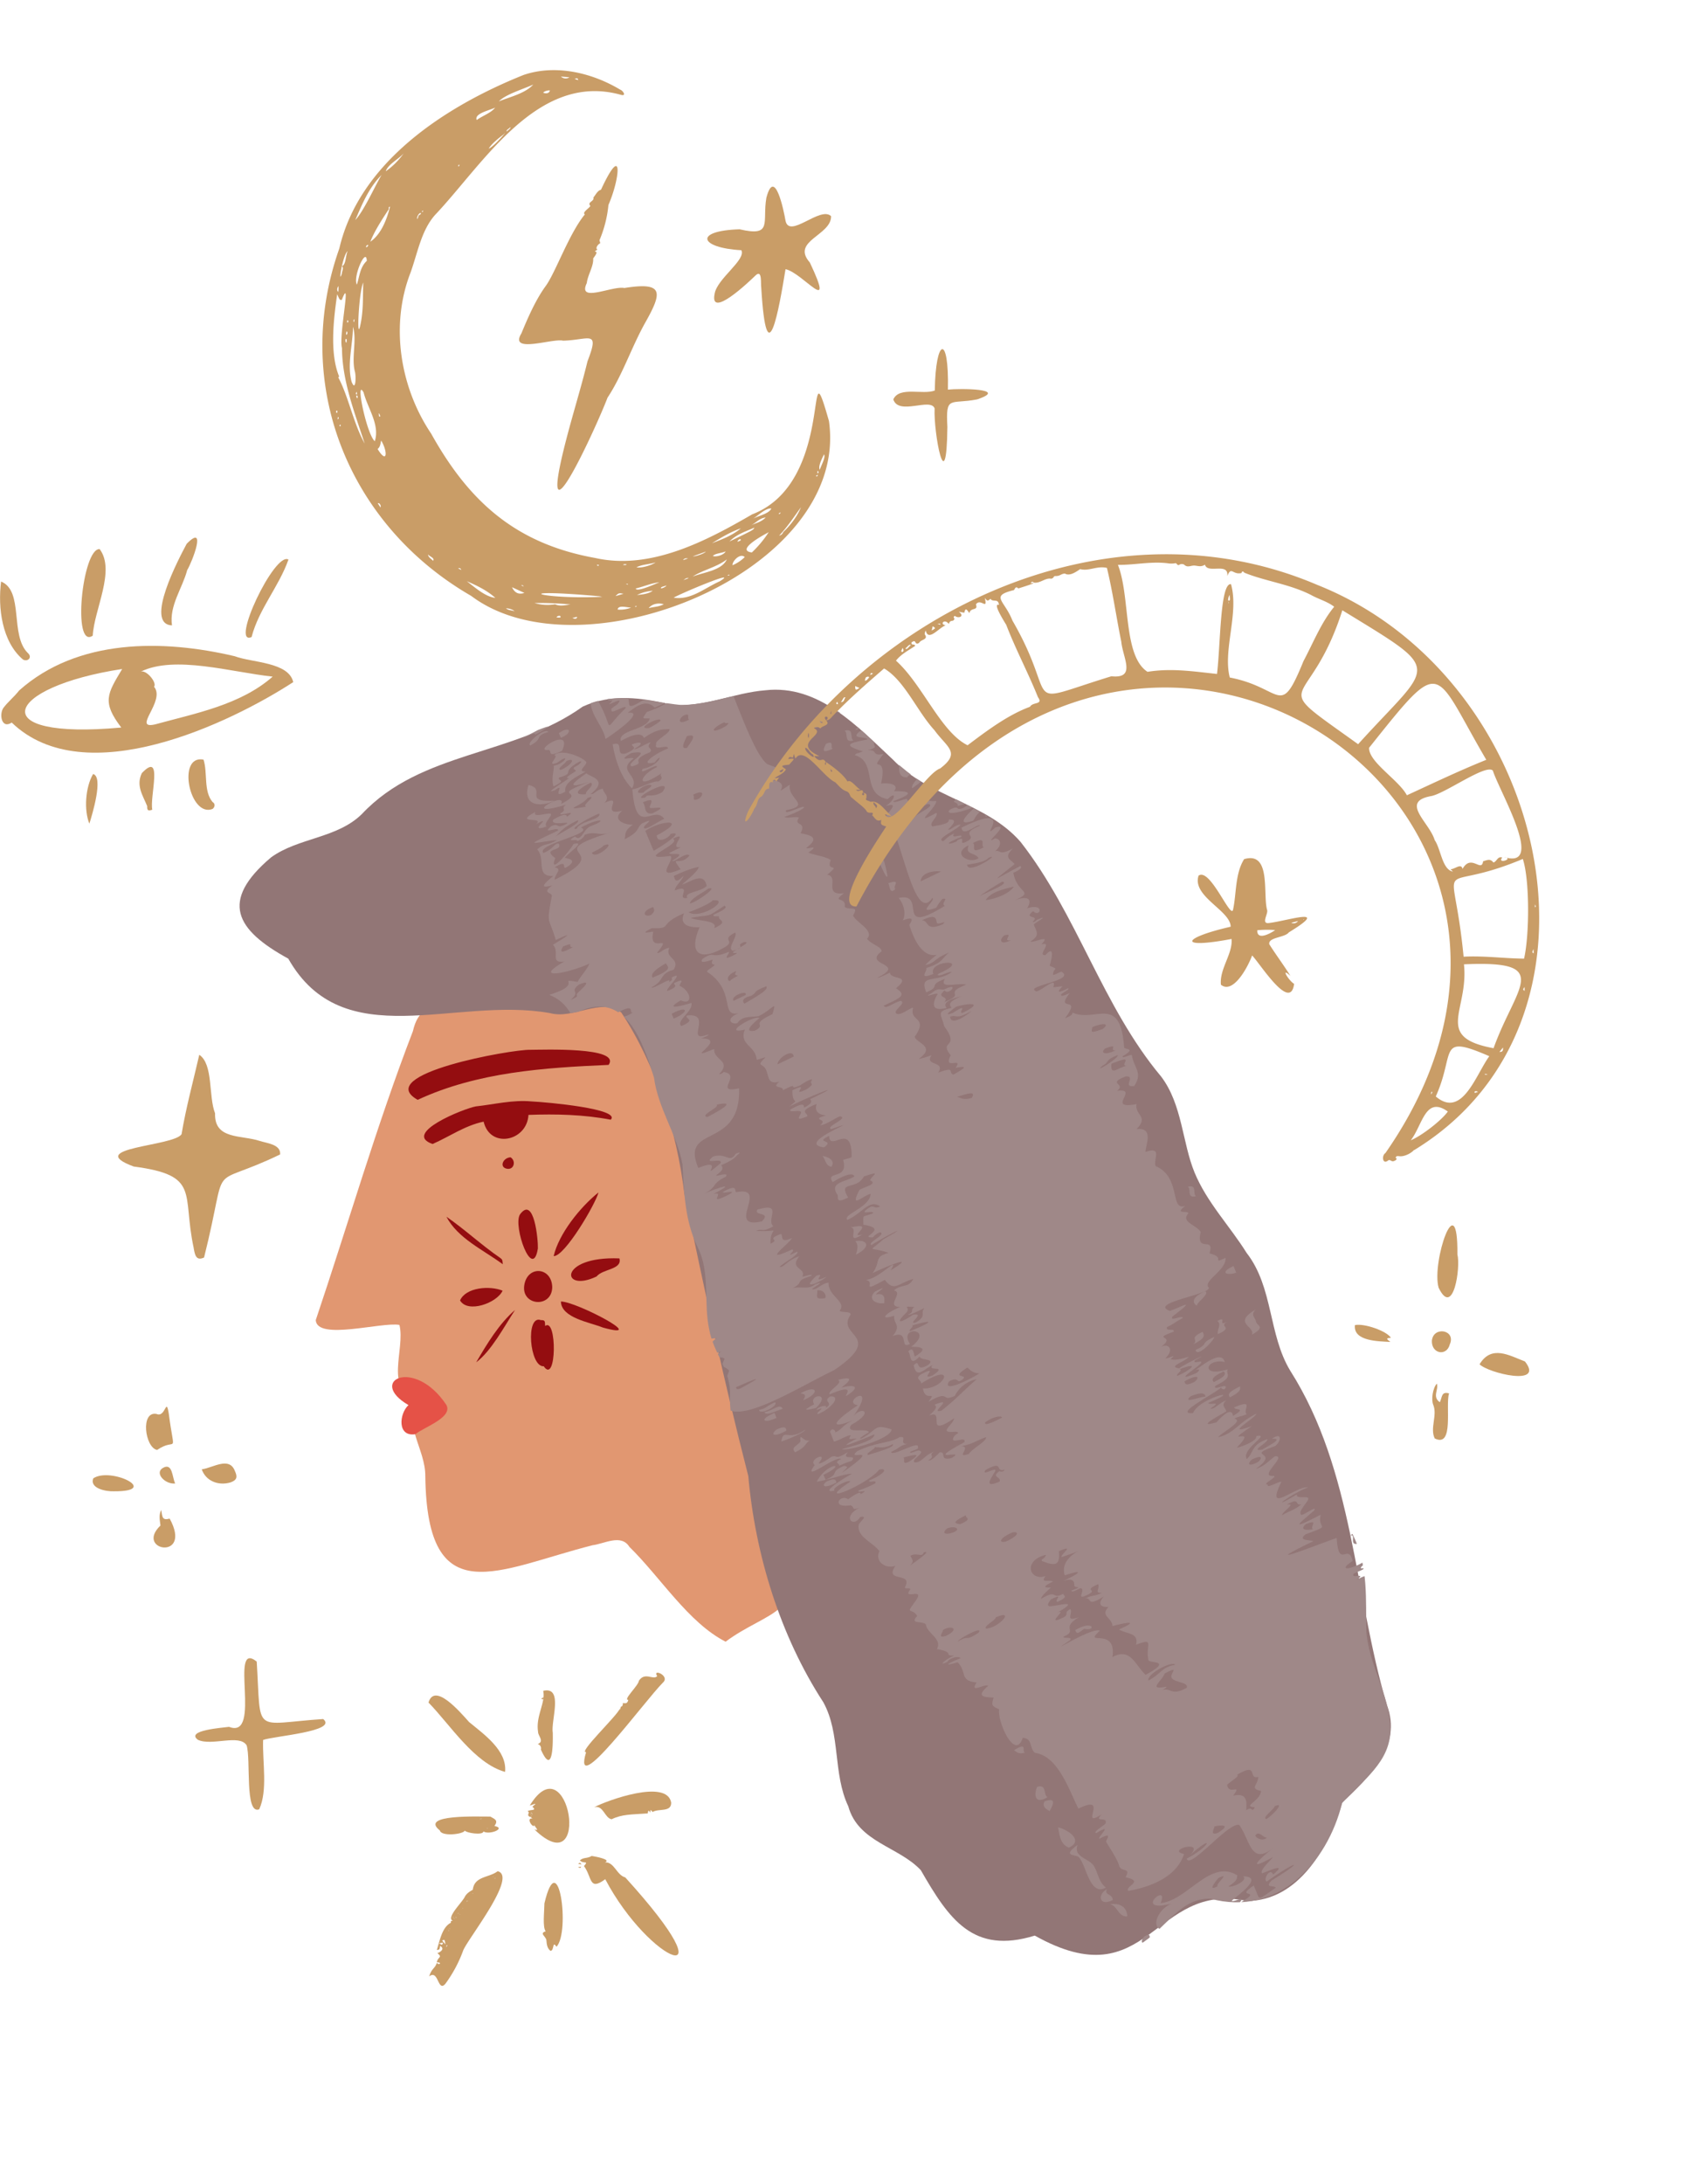 <svg xmlns="http://www.w3.org/2000/svg" width="953.3" height="1231.4" viewBox="0.017 0.027 953.261 1231.432" style=""><g><defs><clipPath id="a" transform="translate(0 39.6)"><path d="M784.3 934.5c.6 19.3-16.2 30-27.2 42.3-8.4 34.4-36.5 64.3-74.3 54.1-29.2-.8-29.5 47.8-87.9 25.7-39.5-15.2-37.1 22.7-75.5-41.8-26.1-19.9-42.9-20.7-47-59.6.6-27.2-16.2-47-28-69.9-9.3-18.2-6.7-39.8-17.1-57.8s-.7-37-9.8-53.5c-5-8.9-6.1-19.2-5.7-29.3-.4-12.4-9.6-22.4-11.7-34.5-3.4-15.4.7-32-6.5-46.5s-7.8-30.8-8.6-46.8c-3.2-16.9-13.8-31.6-16.1-48.9-6.3-20.4-16.2-49.5-42.7-37.1-17.2 3.5-34.6-3.9-51.8-1.4-14.1 2.4-27.8 10.2-42 3.8-27.7-13.6-45.6 10.1-65.8-26.3-5.6-15.5-28.9-13.4-31.3-30.3-1.6-30.2 31-40.5 54.4-47.9 22-11.1 36.8-35.4 62.5-39.2 28.5-1.9 51.6-18.9 76.5-30.8 18-8.9 36.6-2.9 55.3-.9 23.1-.1 45.4-13.9 68.6-6.3 28 8.2 43.9 35.1 67.8 50 26.7 13.9 57.3 24.8 69.9 54.9s34.6 53.8 44.2 84.7c11.9 17.1 28.7 31.6 32 53.3 3.1 36.9 34.7 60.1 47 93 4.5 15.3 5.7 31.8 14.3 45.7 7.5 11 15.6 21.8 17.9 35.3 2.2 21.2 9.4 40.7 18.6 59.7 7.4 16.3 6.1 34.4 6.4 51.6 1.2 18.9 13 35.7 13.6 54.7z" fill="none"></path></clipPath></defs><g data-name="Слой 2"><g data-name="Zodiac06_360611630"><path d="M115.1 709c-4.5 2.1-5.2-1.4-5.9-5.6-6.6-30.8 4-40.7-33.8-45.7-28.8-10.7 22.4-11.3 27-18.2 2.5-15 6.6-30 10-44.8 8 5.4 5.1 23.3 8.9 33-.5 15 14.8 12.1 25.3 15.6 4 1.3 11.9 1.9 11.4 7.6-42.8 20.6-28.3-.2-42.9 58.1z" fill="#c99d67"></path><path d="M534.7 219.7c6-.7 35-.7 16.5 5.5-15.3 3-17.8-2.6-16.8 15.5-.5 42.8-7.9 3.1-7.2-10.4-2.2-6.3-20.3 4.2-23.3-5.1 3.4-7.5 16.6-2.4 23.4-5 .4-29.6 8.1-32.4 7.4-.5z" fill="#c99d67"></path><path d="M148.4 981c-.4 12.7 2.7 28.4-2.2 39.1-8.3 3.2-4.6-28.3-7.1-36.1-4.1-6.5-19.7.6-27.5-3.1-7.2-5.4 14.3-6.8 17.6-7.3 19 7.4-.5-49.6 15.6-36.8 2.6 41.8-2.7 35.1 37.5 32.4 8.6 7-28.1 9.6-33.9 11.8z" fill="#c99d67"></path><path d="M694.7 529.4c-30.5 5.8-28.4-.5-.5-6.9 0-9.1-22-17.1-18.1-28.8 6.4-4.6 17.8 24 19.4 19.4 2-8.8 1.1-20.5 6.3-28.7 15.5-4.6 10.4 20 13 28.8.5 2.3-3.6 7.9 1.1 7.2 10.3-1.2 35.5-9.6 11.1 5.3-2.2 3-11.8 2.7-11 6.7 3.8 6 8.1 11.7 11.9 17.8-6-5.4-.7 3 2.1 4.5-2.1 16.1-19.2-11.4-23.7-16-2.3 6.4-10.7 22.1-17.6 16.5-.9-8.9 6.8-17.5 6-25.8zm24.6-5a56.8 56.8 0 0 0-10.1.1c-.2 6.2 7.9 1.5 10.1-.1zm9.1-4.1a3.1 3.1 0 0 0 3.8-1l-3.8 1zm6.8-1.9c.1.1.2.3.3.1s-.1-.3-.3-.1z" fill="#c99d67"></path><g fill="#c99d67"><path d="M822.1 707.3c.4-40.1-14.7 4.2-10.6 18.7 8.3 17.3 12.5-11.6 10.6-18.7z"></path><path d="M834.6 769.2c5 5 36.9 12.7 25.6-1.6-8.9-3.4-18.9-9.5-25.6 1.6z"></path><path d="M817.4 785.6c-4.4-1.2-3.8 2-5.2 5-4.5-3.1-.5-7.2-1.7-10.5-2.3 2.5-3.3 9-2 12 2.4 5.9-2 13.1.8 18.9 11.1 5.5 5.9-18.7 8.1-25.4z"></path><path d="M784.3 756.6c-2.3-1.7-2.6-2.2.3-2.3-2.2-3.8-14.9-8.3-20.3-7.2-1.1 9.3 13.8 9.1 20 9.5z"></path><path d="M807.7 756c-.2 7.4 8.4 8.8 10.1 2 3.7-8.3-9.4-10.5-10.1-2z"></path></g><g fill="#c99d67"><path d="M88.6 817.5c11.3-7.7 9.9 4.7 6.6-20.4-1.6-10-1.7 2.4-6.9.1-9.2-1.8-6.6 18.9.3 20.3z"></path><path d="M113.8 828.4c2.1 6.3 9 9.5 16.2 7.4 3.6-1.3 4.1-3 2.5-6.4-3.2-8.5-12.6-1.7-18.7-1z"></path><path d="M64.2 840.8c26.8.2-1.7-13.9-11.6-7.3-2.2 5.7 7.3 7.5 11.6 7.3z"></path><path d="M90.5 860.1c-14.8 14.2 18.3 20.1 5.2-3.9-4.2 1.1-4.1-.7-4.8-4.9-1.5 3.3-.7 5.9-.4 8.8z"></path><path d="M98.8 836.4c-1.7-3.4-1.4-11.7-6.7-8.9s.9 9.5 6.7 8.9z"></path></g><g fill="#c99d67"><path d="M266.7 1065.4c.9-7.7 9.3-6.7 14-10.4 11.5 2.7-16.6 37.8-19.4 44.6a75 75 0 0 1-10.1 18.9c-4.3 5-3.8-8.4-9.1-4.2 1.5-4.9 3.3-4.2 4.4-8-.2 2 4.1.4-.1 0 .5-3.1 3.5-2.6.3-5.1 1.9-.7 4.4-2.5 1.5-4.1-.2 2.1-.2 2.1-1.8 2.3 2.1-6.8 3.6-15.9 11.2-16.1-8.5.1 2.6-9.9 4.6-13.9s9.5-5.6 4.5-4zm-17.3 28.7l1.8 2.1c-.3-2.6-.4-2.8-1.8-2.1zm8-12.7c.4-1-1.3-.5-2.1-.8.6 1.5 1.4.8 2.1.8zm-7.5 13.9l-2.3.3c1.5.8 1.8 1.4 2.3-.3zm11.3-19.3c-.2-.7-1.1.2-1.6.3s1-.2 1.6-.3zm18-16.8c.7-.8-.5-.8-1-1.2s.5.9 1 1.2zm-26.4 29.3c.7.4.7-.4.9-.9s-.8.1-.9.9zm13.9-20.8c.1-.7-.7-.2-1.1-.3s.6.4 1.1.3zm-8.2 10.9c-.4.6.5.6 1 .8s-.6-.6-1-.8zm-6.1 18.2c-.7-.4-.5.5-.7 1s.4-.7.7-1zm10.7-25.1c0 .8.6.1 1 0z"></path><path d="M341.4 1059.5c-9.3 6.9-7.3-1.1-12-7.4 3-3.4-.3-1-2.3-3.2 2-1.9 4.1-.9 6.6-2.5 2.2.3 11.3 2 7.6 3.6 5.3-.2 6.4 7.1 11.4 8.5 61.3 67.4 13.9 48.8-11.3 1z"></path><path d="M349.6 963.4c-.3 2.7.4-1.4.9-1.3s1-1 .8-1.9c1.8.2 2.6.3 3.1-1.8-3.2.1 5.7-8 6-10.8 3.4-5.2 8.1-.1 10.3-2.6-3-4.5 7.6-.2 3.2 3.7-10.2 10.2-51.6 66.9-43.3 39.2-4.7.4 17.4-20.4 19-24.5z"></path><path d="M241.7 959.9c3.4-11.3 17.2 4.6 22.9 11 8.6 7.1 21.5 16.1 20.3 28.1-17.3-4.8-31-26.6-43.2-39.1z"></path><path d="M299.3 1024.5c-3.1-1.1.3-2.5-1.7-3.3 1.4-1.2 5.6 0 2.7-2.6 3.7-2.9.4-1.1-1.5-.6 22.1-36.1 35.4 44.9 2.7 13.5 3.5 1-.4-1.5-.1-3.2.3 4.1-5.5-3.7-1-3-2.5-1.2 1.5-2.1-.9-3.5-.1 1-.1 1.8-.2 2.7z"></path><path d="M368.1 1021.6c-1.4-1.8-1.1-1-1.3.4-.9-1.7-1.3-1.2-1.4.4-9.4.7-14.4.4-20.4 3.3-4-.7-4.6-8.1-9.8-6.8 7.2-3.8 41.2-16.2 43.4-2.5 0 5.5-7 3.1-10.5 5.2z"></path><path d="M313.9 1097.6c-2.5-3.8-1.1 2.2-3.4 2.3-2-1.6-2.1-3.9-2.3-6s-4.2-3.9-.4-5c-1.8-2.5-.8-10.4-.7-15.8 7.9-33.6 14.7 16.1 6.8 24.5z"></path><path d="M272.7 1032.6c-.3 2.3-9.8.8-10.5-.5-.9 2.1-13.3 3.5-14.1-.1-11.9-9.3 22.4-7.7 28.5-7.8 2.6 1.5 4.6 2.1 2.3 5.3 6.9 1.3-2.8 5.2-6.2 3.1zm2.3-1.6c.1-.2.1-.6-.2-.6s-.3.3.2.6zm-3.3-5.6c-.3-.4-.7-.4-.9-.1s.5.5.9.1z"></path><path d="M306.4 953.3c11.6-2.7 4.3 16.8 5.4 23.5.2 8.3-.3 24-6.7 9.6a2.5 2.5 0 0 0-1.8-3.1c4-1.5.1-4.6.2-7-1.4-8.7 4.4-16.5 2.9-23zm.5 8.9c.4-.8-.5-.7-1.1-.8s.4.8 1.1.8z"></path><path d="M326 1052.7l1.8-.3c-.4.9-.4.9-1.8.3z"></path><path d="M328 1051.2l-1.9-.4c.9-.7 1.3-.7 1.9.4z"></path><path d="M305.4 957.7c.4-.2.9-1.1 1.1-.4s-.6 1.1-1.1.4z"></path><path d="M254.3 1083.2a3.8 3.8 0 0 1 3.3.1c-1.8.5-3.5 2.1-3.3-.1z"></path><path d="M257.4 1081.4c-.7 0-1.5.7-2.1-.8.8.3 2.5-.2 2.1.8z"></path><path d="M266.7 1065.4c.6-1.4 1.2-1.1 2 0s-1.5-.3-2 0z"></path><path d="M261.2 1076c-.6.1-1.4 1.1-1.6.3s1.4-1 1.6-.3z"></path><path d="M279.2 1059.2c-.5-.3-1.7-.5-1-1.2s1.7.4 1 1.2z"></path><path d="M252.8 1088.5c.1-.8 0-1.5.9-.9s-.2 1.3-.9.9z"></path><path d="M266.7 1067.7c-.5.1-1.2.6-1.1-.3s1.2-.4 1.1.3z"></path><path d="M258.5 1078.6c.4.2 1.3.3 1 .8s-1.4-.2-1-.8z"></path><path d="M263.1 1071.7h1c-.4.1-1 .8-1 0z"></path><path d="M299.3 1024.5c.1-.9.1-1.7.2-2.7 1.3 1.2 1 1.2-.2 2.7z"></path><path d="M301.4 1029.7v-1.4c.6.9.2.8 0 1.4z"></path><path d="M275 1031c-.5-.3-1-.5-.2-.6s.3.4.2.6z"></path><path d="M271.7 1025.4c-.4.4-.7.5-.9-.1s.6-.3.9.1z"></path><path d="M306.9 962.2c-.7 0-1.6 0-1.1-.8s1.5 0 1.1.8z"></path></g><g fill="#c99d67"><path d="M339 107c12.7-27.4 10.8-6.5 4.2 8.6a67.3 67.3 0 0 1-4.9 19.5c-.5.7.8 1.9-.1 2.3s-2.6 2.7-1.2 3.3c-4.1 2.9 2.4-1.2-2.4 5 .3 4.5-3.1 9.3-3.6 13.9-5.5 11.5 14.4 1.4 21.2 2.8 22.6-3.6 21.4 2.5 11.5 20-7.5 13.5-12.8 29.5-21 41.8-6.5 17.1-40.9 91.8-23.4 24 3.9-15.1 8.5-29.7 12.1-44.5 7-18.1 1.1-12-13.8-11.6-5.8-1.5-30.7 7.6-23.5-4.1 3.7-9 8.2-19.2 13.7-26.7s13.2-29.6 22.1-40.4c-1.8-1.1 2.7-3.6 3.1-4.8-2-2.2 2.4-2.5 1.7-4.7 1.3-1.5 2.3-3.9 4.3-4.4z"></path><path d="M245.5 121.1c-7.9 8.8-9.9 21.5-14 32.8-11.5 29.7-5.8 64.6 11.7 90.6 21.2 38 47.4 62 92.5 70.1 31.1 7 62.4-9.4 88.6-24.6 47.7-18.2 29.1-102.2 43.3-52.6 12 84.7-139.4 145.6-201.8 98.6-69.5-40.1-101.4-119.7-74.4-195.9 11.3-48.6 59.7-80.1 103.9-97.8 17.8-6.1 38.4-1.4 54.4 8.2 1.8.6 3.8 3.9.6 3-47.1-13.2-77.7 39-104.8 67.6zm92.7 215.1c-53.4-4.8-33.6 1.9 1.5.3l-1.5-.3zM192.8 154.4c0-1.4 1.3-3.2.1-4.3 2.3-.9 2-6 3.2-8.5-2.8 2.2-5.5 19.6-3.3 12.8zm120.3 186.3c2.6 1.3 5.8.5 8.7.1a196.8 196.8 0 0 0-20.3-.8 25.3 25.3 0 0 0 11.6.7zm-29-264.9c-3.1 2.3-6.8 5.3-8.4 8 2.8-.9 11.8-11.6 8.4-8zM441.8 300c4-3.7 8.1-9.1 10-14-4.1 5.7-7.8 11.3-12.3 16a3 3 0 0 0 2.3-2zM219.3 118c-3.6 5.4-8.2 12.5-10.4 18.3 6.3-4.3 9.5-13.2 11.1-19.8-.8.3-.8.4-.7 1.5zm-28.5 94.8c5.8 10.8 8.4 25.6 14.9 37.3-5.9-18.1-12.7-35.5-12.8-53.8-2-7 5.7-42.3-.1-27.2-1.2.1-1.2.1-2.6-3.2-2.1 14.3-4.3 33.4 1.1 46.4l-.5.5zm20.6 36c3-9.3-4-18.5-6.3-27.5-4.9-8.7 1.6 23.4 6.3 27.5zM380 337c9.7 1.5 17.4-5.4 25.9-9.2 12.3-7.6-22.6 7.1-25.9 9.2zM199.1 184.3c-.1 10.3-3.4 20.9-.8 30.9 2.4 6.2 2.6-3.1 1.9-5.6-2.1-7.8 1.2-17.9-1.1-25.3zm225 127.2a61.9 61.9 0 0 0 9.5-11.4c-3.7 1.9-18.7 10.2-9.5 11.4zM215.2 98.7c-7.1 7.1-10.9 16.3-14.8 25.4 4.8-5.1 10.7-18.4 14.8-25.4zm-10.3 60.6c-2.5 5.3-3.8 33.2-1.8 24.7s1.5-16.8 1.8-24.7zm95.9-111.6c-6 2.7-15.8 5.6-19.4 9.5 6.3-2.6 14.7-4.4 19.4-9.5zm-93.9 99.4c-.3-8.2-8 9-5.6 13.4 1.5-4.6 1.7-9.8 5.6-13.4zm72.5 190c-4.7-4.2-10.3-6.9-16.1-9.4 4.7 3.6 10.5 8.8 16.1 9.4zm111.3-12c6.4-2.5 16.4-3.4 19.3-9.7-5.7 4.4-13.9 6.1-19.3 9.7zM213 253.2c5.6 9 5.7 1.2 2-4.8-.5 1.9-.4 3.4-2 4.8zm55.9-185.5c3.2-2.4 8-3.9 10.4-7-3 1.5-12 3.3-10.4 7zm149 230.2c-5.8 2-11.1 5.2-16.3 8.4 5.7-2.2 11.6-4.4 16.3-8.4zm-6.4 7.4c13.5-6.5 13.5-6.5 14-7.8-4.9 2.2-10 3.7-14 7.8zm1.7 13.4a22.5 22.5 0 0 0 6.9-4.6c-2.7-2.5-7.2 2.5-6.9 4.6zM217.6 96.6a42.1 42.1 0 0 0 10.1-10.1c-2.9 3.3-8.9 6.2-10.1 10.1zM372 328.3c-4.7.5-9 2.5-13.4 3.5.5 2.3 10.8-2.5 13.4-3.5zm52.7-35.8c3.1-1.7 9.1-2.8 10.4-5.8-3.3-.3-7.4 4-10.4 5.8zm-58.8 50.4c2.9-.8 5.7-.7 8.5-2.2-2.9-.9-6.6-.3-8.5 2.2zm-70.1-8.6l-7-3.2c1.5 3.1 3.6 4.3 7 3.2zm60.2 8.3c-2.6-.1-7.3-1.6-7.6 1.1a17.5 17.5 0 0 0 7.6-1.1zm13.8-25.5c-3.5 1.1-7.6 1.1-10.8 2.8 3.2.5 8.7-1.3 10.8-2.8zm92.6-52.2c.8-2.5 3.5-7.1 2.4-8.7-1.2 2.5-3.4 6.7-2.4 8.7zm-103.1 70.6c2.8-.3 6.4-.6 8.9-2.4a23.6 23.6 0 0 0-8.9 2.4zm50-24.6c-2.1 1-6 1.1-7.2 2.6 2.1.7 6.4-.7 7.2-2.6zm22.6-19.1c-3.5.3-5.5 3.1-8.3 4.4 2.8-1.3 5.9-1.9 8.3-4.4zM398.2 311l-7.4 2.7c1.5.1 6.2-1.4 7.4-2.7zM306.4 52.3c1.5.6 3.4.5 3.8-1.3-1.2-.1-3.2.4-3.8 1.3zm-65 260.3c.2 1.7 1.9 2.5 2.9 3.6 1.1-1.6-2-2.4-2.9-3.6zm75-269.4a3.9 3.9 0 0 0 4.8.4l-4.8-.4zm-26.2 301.5c-.6-.9-2.9-1.7-4.8-1.7 1.6 1.3 3.4 1 4.8 1.7zm57-8.6l4.5-1.3c-2.7-.5-2.8-.4-4.5 1.3zM237.3 120c-2.5.8-2.5 6.2-1.2 1.7.2-.7 1.6-.5 1.2-1.7zm-22.7 166.1c.6-1.1-.8-2.9-1.5-2.3zm-23.8-121.5a17.6 17.6 0 0 0 .1-3.2c-.4.2-1.3 2.3-.1 3.2zm185 165.5c-.8.5-2.8.6-3 1.4s3.3-.8 3-1.4zm-50.3 17.7l-2.6.6c1.4.7 2.6.6 2.6-.6zm62.6-32.9c-1.1-.2-2.1-.2-2.8.9zm-2.6 12.2l3-1.1c-1.3-.4-2.1.5-3 1.1zM285.9 74.2c.5-.8 2.4-1.7 2-2.5-.5.8-2.7 1.6-2 2.5zm130.2 231.3c.5-.4 2.1-.6 1.7-1.3s-2 .7-1.7 1.3zm-92-261l2.1.7c-.5-1.2-.5-1.2-2.1-.7zM195.5 193.1c-.1-.5.3-2-.3-2s-.4 2.4.3 2zm62.9 127.3l1.8 1c-.4-1.1-1-1.2-1.8-1zm55.6 27.8c.7-.2 2.3.4 2.2-.5s-2.3-.4-2.2.5zM190.3 232.7c-.1-.3.2-1.3-.3-1.2s-.6 1.6.3 1.2zM293.9 330l1.5.7c-.5-.8-.5-.8-1.5-.7zm-79.4-95.3c-.1-.5-.9-2.5-.8-1.2s.1 1.7.8 1.2zm138.8 83.4c-.8.1-1.2-.3-1.9.5.8-.2 2.1.3 1.9-.5zm-152.4-95c.2.4.3 1.9.7 1.3s0-1.7-.7-1.3zm.5-.7a12.5 12.5 0 0 0-.2-1.5c-.6.7-.6 1.7.2 1.5zm259.8 43c0 .7-.3 1.1-.1 1.4s1.2-.5.1-1.4zm-265.8-78.5c.1.5-.5 1.6 0 1.8s.9-1.9 0-1.8zm4.3-5.3a8.8 8.8 0 0 0 .2-1.6c-.7.2-.6 1.6-.2 1.6zm7.1-42.1c.2-.4 1.2-.9.8-1.3s-1.7 1-.8 1.3zm232.8 150.4c.5-.3 1.1-1.3.3-.8s-.7.5-.3.8zm-180.8-196c0-.3.6-.9.2-1s-.9.9-.2 1zm-66.7 146.4c.1-.4 0-1.3-.4-.7s-.1.8.4.7zm145.8 78.3c-.4 0-1.1-.5-1.1 0s1 .6 1.1 0zm-147.5-82.1c1-.6.7-1 .2-1.5a8.9 8.9 0 0 1-.2 1.5zM411.3 324c-.4 0-1.4.7-.5.5s.8-.1.5-.5zm-57.1 5.3c-.5-.2-1.6.1-.7.2s.8.2.7-.2zm106.5-60.6c.5-.3 1-1.3.2-.8s-.7.5-.2.8zm-264.8-88.1c0 .4-.4 1.3.2 1.2s.4-1.3-.2-1.2zm42.5-61.8c-.1.2-.8.6-.3.7s.8-.7.3-.7zm120.9 222.8c-.5.2-1-.1-1 .4s.6 0 1-.4z"></path><path d="M417.2 129.3c18.9 4.4 12.7-4 15.1-17.8 4.6-17.4 9.7 6.5 10.8 13 2.2 10.4 19.6-8.5 25.7-2.6.2 10.9-22.8 13.9-12 26.1 14.9 31.5-3.9 5.8-13.7 3.8-3.7 22.7-10.6 61.9-13.7 10.4-.4-2.2.7-10.7-3.3-6.8s-25.9 24.6-23 10.3c1.3-8.5 17.8-19.1 15.1-24.6-23.7-1.3-27.1-11-1-11.8z"></path></g><g fill="#c99d67"><path d="M6.6 407.4c-5.9 3.9-7.2-5-4.6-8.4s5.9-6 8.8-9.7C43.7 360 91.7 360.4 132.4 370c9.8 3.7 30.4 3.2 33 14.6C130.3 407.4 48 447.3 6.6 407.4zm80.3-20.2c6.7 8.1-12.9 24.4.7 21.2 22.5-6.2 48-10.9 66.2-26.9-23.4-2.5-55.2-12.2-74.4-2.8 3.2-1.2 9.3 6.3 7.5 8.5zm-18-10c-66.7 10.2-78.9 40.2-.5 33-11.1-14.5-7.8-19.1.5-33z"></path><path d="M52.3 358.4c-11.7 8.1-5.9-49.4 3.9-48.8 9.1 12.1-3.1 34-3.9 48.8z"></path><path d="M97 352.6c-15.9-.6 4.1-38.1 8.3-46 11.6-11.8 3.1 10.2.3 14.8-2.8 10.5-10.2 20-8.6 31.2z"></path><path d="M.6 327.9c13 5.3 4.8 30.2 15.1 40.3 2.7 2.4 0 5.1-2.7 3.7-11.9-10-14.3-29.2-12.4-44z"></path><path d="M162.7 315.5c-5.4 15.3-16.7 27.9-20.8 43.7-12.3 5.3 13-48.4 20.8-43.7z"></path><path d="M114.8 428.3c2.4 7.5-.1 17.8 5.1 23.9 1.6.9 1.4 2.8 0 3.9-13 5.1-20.3-30.8-5.1-27.8z"></path><path d="M85.9 456.5c-2.3.9-3 .5-2.9-2-2.5-6.2-6.4-11.5-3-18.6 12.3-12.9 4.3 13.6 5.9 20.6z"></path><path d="M50.4 464.4c-3.1-7.5-2.3-20.5 2.1-28 6 1.6-.5 22.9-2.1 28z"></path></g><path d="M236.1 788c-20.1-3.1-7.3-27.2-10.8-41-10.1-1.8-46.5 9-47.2-2.7 18.3-54.3 34.2-109.4 54.8-162.9 2.8-12.1 8.9-14.3 20.7-14.1 14.7 0 29.4-1.5 44.2-2 66.9-3.8 64.4-5.6 82.7 59.3 25.7 82 26.4 170 58.4 250.2 19.8 33.9-6.7 33.6-29.6 50.8-21.1-10.8-36.7-36.3-54.3-53.5-4.6-7.4-14.1-1.7-20.7-.9-53.3 13.5-93.3 38.9-94.4-38.7.2-15.9-13.3-29.1-3.8-44.5z" fill="#e19771"></path><path d="M782.3 961.2c-18.5-62.5-18.6-131.9-54.5-188.4-12.4-20.5-9.5-47-24.6-66.4-9.5-15.2-22.5-28.6-29.4-45.4s-6.9-38.3-18.8-54c-33.2-39.6-47.3-91.4-79.3-132.3-19.3-22.2-51.6-25.2-71.9-46.3-20.1-18.7-41.9-42.6-72.1-39.2-17.8 1.4-34.6 9.8-52.8 8.2-16.7-4.1-34-6.4-50.2 1-39 28-91 24.8-124.6 60.6-14.1 13.8-35.7 13.2-51.2 24.4-29.2 24.7-19.9 40.9 9.7 57.1 31 54.7 93.7 21.1 147.6 30.7 13.5 3.7 28.3-8.9 40.2-.4C369.8 600 381.9 638.3 386 673c12.7 59.9 21 100.2 36.1 159.2 3.9 44.2 17.9 90 42.3 127.5 9.9 17.9 5.3 40.2 14.1 58.7 5.6 20.3 28.3 22.6 40.9 36 16 27.8 29.5 47.6 64.3 36.9 64.8 36.3 66.4-30.9 119.8-19.5 29.3-.2 46.2-30.6 53.6-55.4 14.8-14.4 34.2-31.5 25.2-55.2z" fill="#927676"></path><path d="M343.3 600.4c-36.6 1.6-74.1 4.1-107.7 19.7-25.9-14.5 53.2-28.5 63.4-28.2 6.8 0 51.5-1.8 44.3 8.5z" fill="#940d10"></path><path d="M230.4 792.2c-23.5-13.7 3.3-27.2 21.3-.2 4.1 7.1-12.5 12.6-17.4 16.6-10.3 1.7-9.2-11.5-3.9-16.4z" fill="#e55247"></path><g fill="#940d10"><path d="M307.5 747.6c6.8-5.2 6.5 33.5-.8 22.7-8 .6-10.4-29.3-1.6-26 2.7-.1 2.2 1 2.4 3.3z"></path><path d="M311.5 725.7c-.2 12-17.4 10.6-15.8-.9s15.5-10.6 15.8.9z"></path><path d="M303.4 703.9c-3 18.7-14.2-12.7-10.1-19.2 8-10.9 10.3 14.6 10.1 19.2z"></path><path d="M349.4 709.5c1.7 6.4-9.4 5.8-12.9 10.2-20.1 9.6-21.9-11.6 12.9-10.2z"></path><path d="M337.6 672.3c-1.7 6.6-19.1 36.2-25.3 35.9 2.9-12.5 14.8-27.5 25.3-35.9z"></path><path d="M316.4 733.8c8.7 0 50.8 22.2 23.7 14.7-7.4-3-23.5-5.4-23.7-14.7z"></path><path d="M283.5 727.7c-3.2 7-19.7 12.9-24 5.5 3.2-7.4 16.8-8.5 24-5.5z"></path><path d="M251.8 686c10.2 7 19.8 16 30.3 23.2 1.3 1 1.3 1 1.5 3.6-11.1-8.2-25.3-14.5-31.8-26.8z"></path><path d="M268.6 768.1c6-10.3 13-21.9 21.9-29.5-6.3 9.7-13.4 23.1-21.9 29.5z"></path></g><g fill="#940d10"><path d="M272.8 632.4c-10.6 2.2-19.2 8.4-28.8 12.6-17.4-6 17.7-20 24.4-21.2 10.2-1.1 20.8-3.8 31.4-2.8 8.7.4 50.6 4.2 44.7 10.3-15.2-2.9-31-3.3-46.4-2.7-.9 15-21.7 19.2-25.3 3.8z"></path><path d="M288 652.5c3.3 2.1 1.9 7.4-2.3 6.4s-1.9-6.2 2.3-6.4z"></path></g><g clip-path="url(#a)"><path d="M441.5 794.4c-2 .1-9.8 4.6-10.2 1.7 4.6-.7 8.9-5.2 10.2-1.7zm18.7-.5c-6.8 1.5-7.2 1.3-.9-2.2-3.8-5.5 10.5-7.2.9 2.2zm-23.3 2.7l1.1 2.8c-6.9 3.3-10.6 1.3-1.1-2.8zm46.4 14.4c-3.9.3-5.2 1.3-3.4-1.7-.7-.8-7.8 3.5-9.5 3.4l-2.2-5.5c1.2-2.7 3.4-.5 2.9.5 5.3-2.8 3.5-4 10.7-7.2-15.7 6.3-11 .5 2.1-8.2-10-1.7 12-14.3-2.8 6.6 4.5-6.4 12.8-3.1-.9 4.4-4 5.6 9.5 1.4 9.9 4.3 0-.1-7.1 4-4.1 3.4 9.3-5 6.8-8.4 16.9-5.1.1 5.2-24.4 12.3-28 11.2 2.8-1.1 18.6-4.3 18.3-8.4-2 .9-26.7 11.3-9.9 2.3zm-39.7-4.4c-7.7 4.2-8.9 2-5.6-.6 5-2.3 5.4-.9 5.6.6zm4.9 12.2c-2.6-2.9 1.2-3.4 3-6.1-.4-5.7 1.2.4 5.2-.6-3.1 2.3-1.8 3.6-8.2 6.7zm-7.8-6.1c1.3-7.8 3.8.3 13.5-6.6-.4 1.7-11.8 6.3-13.5 6.6zm19.9-17.7c.4-2 7.1-3.5 5-1.1 5.4-3.2-2.2-3.5 2.8-6.6 6.7-.3-.3 7.5-6.9 9.9-2.6.1 6.1-5.1-.9-2.2zm-9.1-9.4c9.4-5.3 11.5-.2 1.5 3.9 1.7-2.7 1.5-3.5-1.5-3.9zm-98.2-360.9c7.7-3.5 2.7-3.5 3.2-5 4.4-1.8 7.9-1.1 1.2 2.6.8.8 7.7-3.7 9.4-3.7-3.4 3.4 1.5 2.9-.4 5.5-12.9 5.3-1.3 5.5-10.2 8-4.9-1.4 13.7-9.9-.5-7.5-9.1 5.6.7 1.7 1.4 3.1-9.9 7.2 3.8 9.3-.9 16.8-6.3-6.1-9.6-16.5-10.9-24.8 7.1-2.3.6 7.2 7.7 5zm-36.3-1.3c-10 4.6-4.3-1.2-8.5-.5-6.9 0 14.9-13.6 8.5.5zm-4.6 8.3c6.1-.9 9.8-7.6 2-1.7-7.2 2.7 1.5-3.9-1.8-4.2 4.1-3.8 15.6.9 18.1 3.8.6 1.8-5.8 5.6-.3 5.4-4.7 2.8-12.6 6.2-11.5 11.3-8.5 5.1.6-5.7-5.8-.8-7.4 2.7 5.8-5 7.9-6.8-4 .5 3.5-3.5 3.8-4s-2-.9-.9-2.1c5.3-2.6 5.4-5.4-.5-1s.7 4.1-8 6.8c-1.5 2 5.1 1-3.2 5-1.3-4.5.2-8 .2-11.7zm7.1-2.6c-.5 1.5-5.9 4.4-3.2 5 6.8-2.9 8.5-7.3 3.2-5zm148.4 357.1c-1.1-2.1 8.2-6.6 4.8-8.2 8-2.1 8.1-.3 1.8 4.4 6-1.7 11.6-1.4 4.2 3.8-5.5 3.8 7.5-7.9-10.8 0zM299.1 420.3c-2.5-1.2 8-10.2 10.3-7.6-8.3 2.3-2.6 3.7-10.3 7.6zm17.3-4.3l-1.2-2.6c6.4-4.6 8.3-.3 1.2 2.6zm120.8 374.6c2 2.2-8.9 7.5-9 4.3 4.8-1.2 2.8-1.4 9-4.3zM312.9 451.4c-8.2 3.9-18.4 3-14.8-8.8 10.8 2.4-3.9 9.9 14.8 8.8zm24.3 192.5c-12.7 4.1-9.3-1.1-10.2-5.3 7.7-3.2 2.4 2 3.9 3.2s6.2.4 6.3 2.1zm137.3 178.7c-3.1-2.2-22.8 14.1-14.9 3.4-4-3.1 8.3-8.2 2.2-1.1.3 1.3 7.7-3.7 6.8-3.4 4.6-1.8 1.3 2.4 9.7-2.8-4.4 5.3 6.1.7 2 5a38.5 38.5 0 0 0-7 2.8c1-1.4-3.8-1.6 1.2-3.9zM308.3 466c-12 4.2 5.1-7.2-6-1.3 5.7-4.5-13.5.2-.3-6.9-2 3.8 7.8 0 8.7 1.1s-4.4 5.4-2.4 7.1zm-82.1-254.5c5.1-7.9 15-10 4.9 1.2 5.1-10.6-1.4-3.9-2.5 1.2 1.2 2.3 10.1-9.7 11.1-6.8-4.8 4.5-18.1 18.1-13.5 4.4zm25.6 40.1c1.7.3 6.9-1.4-1.8 6 .2-1.5 4.8-5.6 2.1-5.5-6.6 5.4-1 3.9-8.4 9.7.1-2 4.1-10.8-2.6-3.5-6.4 4.1 1.6-5.5 3.9-7.2 1.7 5.1 5.2-4.5 6.8.5zm18.7-28.9c5.2-2.6 4.5 3.9 7.5 5.4a67.3 67.3 0 0 0-13.8 10.8c-3.1.2 5.2-5.9 8.6-9.3s-11.1 9-7 3.2c-2.6 1.5-10.3 10.3-4.9 6-.6 1.3-7 9.5-3.5 7.8-4.9 3.5-6.6 2.1-2.1-2.7-1.4-2.8-7.3 3-5.3-2.7 7.1-6.2 3.5 3.3 11.3-5.9-1.7-1.5-7.7 4-4.7-1.9-.8-.3-3.7 2.8-5.9 4.8-2.3 0 2.9-4.4 2.2-5.3s-6.8 5.1-5.8.9c5.9-5.8 7.9-5.5 9.4-4.4 5.2-2.1 8.1-5.2 14.3-10.4 4.1-.7-8.1 7.9-4 7.1.9.2 4.1-2.9 3.7-3.4zm-57.2 14.9c-3.2 2.6.7-2.4.2-3.4s-3.1 1.3-3.1.4c-.1-3.8 7.4-16.8 6.1-8.9-.6 2.4-1.7 5.4 1.9 2.7a50.3 50.3 0 0 0-5.1 9.2zm10-.4c-3.1 3.8-7 4.3-3.5-.1-2 .6-6.3 5.6-7.8 2.7 3.8-.8 7.7-6.8 7.5-10.2 10.4-8.6.3 5.8 6.9 3.5-2.1 2.1-3 3.4-3.1 4.1zm39.3 29.3c-1.2-3.9 10.9-9.5 10.1-7.5-5.3 4.8-5.5 3.4-10.1 7.5zm25-21.2c6.4-10 .5-3.1-2.8-3.9 6-7.2 15.9-8.2 2.8 3.9zm.4-8.2c-8 5.9-1.2-2-5.2-2.7-7.6 8.1-1-4.1-7.4-1.5 7.8-7.6 6.8-1.9 8.6-1.1s7.3.6 4 5.3zm-9 9.1c-5.6 1.8-24.5 20.9-13.6 6.9-3-2.8.5-2.8 2.2-5.6s-2.4-.6 2.7-4.7c-.2-1.2-3.7-.6 2.4-5.2.9 10.6-11.6 18.9-2.4 13.7 3-3.9-.9-4.3 7.5-11 3.3 1.1-5 8 1.2 5.9zM211.8 229c-4.3 9.3-6.3-1.4-10.9-3.4-4-4.2 12.1-2.2 10.9 3.4zm40.2 35.6c-19.3 14-7.9 1.4-1-1.4 3.7-3.6-1-2.7 6.4-8.3-4.4 6.3 2.7 3.5.7 9.5-5.9 3.1-1 2-7.4 6.9-3.8-.1 4.1-6.2 1.3-6.7zM232.3 280c-3.7 5.4-1.1-3.8-5.9.5.9-1.6.4-1.8-.2-1.9-3.8-1.4 3.3-3.5 5.8-3.7 8.7-1.2-4.5 3 .3 5.1zm5.4-56.8c-13.5 7.9 8.8-16.2 10.7-14.2-3.2 3.8-16.3 14.9-6.2 8.9 2.2-1.2 8.2-10.1 5.8-5.8-.3 6.1-5.1 3.4-8.6 9.2 17.5-4.9-15.4 21.4-1.7 1.9zm-63.2-20.3c-1.4 5.2-8.5-1.6-3-4.5 2-.5.9 5.5 3 4.5zm43.2-31.4c1-3.2 1.9-6.6-1.5-7.3 3.3-5.6 8.2-5.5 5 .5 3.3-4.7 3.9-1.2 6.7-4.4 3-11-12 3.5-4.6-6.5-2.7.5-11.2 13.2-6.6 1.7-13.3 2.5.3-7.2-3.8-8.5-2.2.9-1.9 9-5.1 6-.8-.8-1.5-2.1-2.5-1.9 6.9-3.5 12.6-15.1 1.7-4.8 4.5-7.3-1.7-8.3-2.6-10.2 2.7-3 11.1-5.6 5.7-8.3 3.7-5.5 23.7-5.4 16.9 4.3 4.8-5.5 5.2-3.5 2.5 1.7 7.5-6 4.1-1.4 6.7 4.5 11.2 2.3 9.5 5.1 11.5 15.1 8.3-3.1 3.3 13 13.3 8.1-3.1 12.3-3.2.8-10.4 10.9 16.6-7.1 5.9-7.1 18.4 7.2.2 2.2-2.3 4.8-3.2 7.5s2.2 3.5-2 8.9c-9.4 11-2.2-9.6-11.8-4.9 1-4.6 4.2-5.5-2-5.5-1.3-2-.4-4.2-5.4-1.6 7.8-6.5 11.1-14.7 3.2-3.9-19.3 13.4-6.3-23.2-26.4.5-.1-2.5-.6-4.7-3.1-5.5 4.2-4.3 8.3-16.1-.6-3.6zm22.2 8.2a11.8 11.8 0 0 0 2.1-4.8c-10.1 16.1 8.5-2.3 8.1-6.3-4.2 3.1-5.7 8.9-10.2 11.1zm-.4-6.9c.8 2.2 5.4-4.3 7.1-3.9-1.6 2-1.1 3.3 1 .9-3.5.4 4.9-8.2 2-8.3-5.1 8-5.6 4.7-10.1 11.3zm-.6-7.1c-6.8 14.8 0 8.3 4.1.1-.7-1.9-3.8 2.8-4.1-.1zm-16.2-30.4c-.2-.8.3-2.3 1.8-4.8-4-2.6-13.3 14.5-1.8 4.8zm13.6 18.7c1.6-.5 2.1 1.8 2.5 3.5 3.1 6.6 1.2-11.6-2.5-3.5zm-11.4 13.4c-8.2 13.9 6.7 2.7 9.9-1.7-1.4-4.7-8.9 7.5-9.9 1.7zm76.9 246.9c.9-2.7-9.2 4.2-7.8 1 5.3-1.8 25.7-10.9 7.8-1zM134.3 159.8c1.4-5.2 2.1-5 2.8-3.7 4.6 5.8 2.6 5.2-2.8 3.7zm92.7 48.9c-3.4 1.4 4.7-12.1 3.6-6.2-.2 1.4-.6 2.9 1.6.8-.3 3.4-1.7-.5-5.2 5.4zm11.1-20.5c7.5-8.7 3.3-.4 8.9-2-7 7-4 3.2-8.9 2zm-41 34.1c-4.5-1.9 4.5-4.7 2.3-7.8-.8.1-3.2 3.8-2.8 4.2-4.9 5.9-.4-3-.6-3.7-2.5 3.7-2.4 4.7-5.2 8.6 3.9-7.9 1.5-7-1.1-7.2 3.3-4.9 2.7.2 7.1-7.2.4 0-1 3.6-1.3 4.3-1.3 2.9 3.1-3.3 2.9-3.1 3.5 4.3 3.7 5.1-1.3 11.9zm274.7 613.6c-6.7 3.5-8.8 2-5.7-.5 5-2.4 5.4-1 5.7.5zM213.1 206.4c-1.4-3.9 2.1-9.8-5.2-1.2-3.2.9 2.3-6.1.2-6.2-1.2-2.9-7.2 5.9-4.9-.7 5.7-7.7 18.8-2.5 9.9 8.1zm2.4-1.3c11.4-15 4.4.5 11.7-3.1-7.5 8.4-2.3 2.3-3.9 6.8-9.1 8.6.1-9-7.8-3.7zm9.7-21.4c-.8-.8-2.7 1.6-3.3.5 4.9-8.7 2.5 1 6.2-4.6 3.5 10.1 4.8 19.6-2.9 4.1zM98.9 341.9c1.3-19.7 22.4-65.1 18.4-33.6-2.8 6.5-4.7 16.1-.9 4.8 1.4-2.5 2.7-13.4 4.2-10.8.1.9 0 2 1.3.2-4.4 9.8-6.3 13.5-4.5 12 3.6-5.4 1.8-11 7.5-15.8-.8-.4-6.8 14.3-3.5 9.6 1.8-7.3 5.9-7.2 1 .9 1.3 5-15.7 29-16.1 30.8 5.8-11.7 1.1-1.1 4.7-9.6 1.1-3.3-1.9 2.4-2.9 4.7s2.9-7.3 1.5-5.2c-6.5 11.9-.4 7.8-8.4 17.5 2.2-7.1 11.1-27.4 7.1-21.7-3.2 8.9-13.5 39.1-8 20.7-2.4 5.8-8.1 26.9-4.2 10.9.1-1-3.3 13.6-2.9 11.8 1.7-7.6 4.5-20.5 5.7-27.2zm14.8-21.1c-2.4 5.6-4.4 12-.1 3.1 1.2-3.7-.8.4.1-3.1zm-3 .7c-2 6.5-1.9 6.5-6.8 19.1 0 1.4 4.5-11.3 5.3-13.2-.5 2.1-2.6 9.3 3.2-4.6.7-2.9-1.8 3.5-2.4 4.4.1-.9 4.6-14.8.7-5.7zm-6.9 12.6c-1.1 4.9 4.3-7 4.5-11.4-3.3 9.8-1.8 4.3-4.5 11.4zm4.6-14.2c2-6.3 1.6-6.4 1.7-7.6-2.6 8-2.2 8.1-1.7 7.6zm-6.4 18.7c-.4 1.5 3.5-9.1 2.8-9.6-1 3.2-1.9 6.4-2.8 9.6zm-2.3 7.1c.1-.4 4.6-15 4-14.6-.8 2-4.5 15.7-4 14.6zm-3.1 8.9c-1.5 6.2 2.3-8.8 2.2-9.9-1.9 7.8-.6 3.5-2.2 9.9zm187.2 21.2c-2 2.7 2.9 3.4-4.6 7.8-2.6-1.3 2.4-5-.2-6.3 2.4-1.2 1.9.2 4.8-1.5zm-8 6.6c-3.9 4.4-10.7 3.2-5.8-.6 5-2.1-2.3 4.6 5.8.6zm-12.2-13.9c3.8-2.2 17.9-5.4 7.1 3.3 2.5-.9 8 .9 3.4 1.2-4 3.6-7.1 3.2-4.6-1.6 2.9-8-11.7 7.2-5.9-2.9zm18.5 15.4c-.7 3.6 7.5-.9 6.8 2.6-9.3 5.3-6.7-.2-12.8 2.2 1.4-1.9 7.1-8 12.3-9.1 6.8-3.9-7.7 1.9-.9-2 17.8-7.3-2.2 7.3-5.4 6.3zm6.5-21.3c6.6 12.1-11.3 16.2-13.8 11.9 8.2-5.8 1.8 1.8 7.5-1.8 6.8-5.9-4.6-2.7 6.3-10.1zm-62.4-94.8c-3.1 3-5.3 3.8-5.5 5.1-7.2 6.7 3.5-9.8 5.5-5.1zM295 387.6c-2.3-.4 2.6-4.7-2.4-5.1 5.2-2.8 2.4 1.7 9.7-3-1.6 2.5.8 3.7-7.3 8.1zm-14.9 33.5c-5.1 2.3-9.6-1.2-3-6.6s.6.8.7 1.5 4.4 2.4 2.3 5.1zm3.6-62.7c-2-2.9-14 7.9-14.6 4.3 6.1-3.3 8.3-3 15.8-7.6 1 2.1 7.9 1-1.9 7.5.9-2.4-8.7-.1.7-4.2zm-12.2 56c-5.6 1.6-2.9-4.1-5.2-5.3 5.5-.3 7.4 1.6 5.2 5.3zm17.1-16.7c3.4-3.6-1.6-1 .8-4.3 9.9-2.5 7.5-.7-.8 4.3zm12.8 9.7c-5.8 3-6.9 4.7-5.6 5.7-10.5 4.3-.8-4.8-7.3-3.7 9.7-6.3 10.1-9-.7-1.6 1-5.5 20.7-13.3 13.7-6.3.5 1 6.3-2.7 5.3-.4-7.8 3.1-6 .6-11.4 5.1 4.4-.1 14.1-4.8 15.5-2.2-10.6 4.3-3.7 3-1.2 3.3-3.9 2.3-4.9 2-9.1 4.4-2.3-.7 3.1-3.6.8-4.3zm-41.9-.9c4.1-3.8-1.1-3.3-2.4-5s1.7-2.4 1.3-3.3c-5.9-.5-5-10.8-9.8-14.6 7.4-4.2 8.2-3.7 6.7.1s7.5-.3 3.6 4c.8.3 4.5-2.1 4.3-2.6 5.8-2.6-.6 3.3-5.5 5.8 5.4 8.1 14 8 1.8 15.6zm-39.7-138.8c-9.5 10.6-6.6-4.8-3.1.2.2 1.1.4 2.2 3.1-.2zm40.9-49c-1.7 10.2-7.7 11-1.8 1.8-7.5-.5-4.1-6.1-8.1-5.3 3-3.3 3.3-5 1.9-5.5 7.9-3.6-2.9 7.4 8 9zm-31 37.3c5.4-5.7 3.4-.7 9.8-7.9 2 1.6-10.5 11.7-9.8 7.9zm7.1-3.1c.7 1.5 11.6-11.9 10.2-7.4-5.5 5.2-17.5 16.2-10.2 7.4zm27.7-29.6c-1.6-.9 4.3-7.4-.5-4.5 3.2-4.8 10.5-2.6.5 4.5zm-46.4 144.4c-1.5-1.4 1.9-3.5-1.6-3.1 11.9-7.8-1 4.2 11.7-4.6 3 .1-6.2 4.9-10.1 7.7zm-29.8-41c-9.1 3.8 1.4-11-8.9-5.3-1.7.6-2.8.8-1.5-1.1 5.2-4.8 3.7-1.3 5.2-1.3s7.4-3.5 3.6.7c.1.6 5.4-2.4-.7 3.4 4.4-.9 4.4-.9 2.3 3.6zm59.8-99.5c2.9-2.3 3.8-1.2 5.4-1.4-5.9 6.5-7.7 4.9-5.4 1.4zm-28.2 21.2c15-28.4 9.8-2.2 27.6-10.3 2 .6-4 5.9-3.7 7.4-5.8 3.1-.2-5.1-5.7-2.9-6.4 5.3-15.7 10.7-4.9 1.9-5.7-3.8-2.2-7.1-13.3 3.9zm-33.4 45.9c-8 7.3-8.7 5.9-7.7 2.4-12.5 8.6 1.9-10.4 7.7-2.4zm449.4 786.2c-5.4.1-5.3-5.8-9.7-6.9 6.9-.9 9.6 2.8 9.7 6.9zM460.4 368.9c-7.5 3.6-4.2-.4-3.7-2.1 7.4-3.6 4.1.4 3.7 2.1zm-12.9 2.1l2.2 4.9c-5.7 3.3-10.2-.9-2.2-4.9zm22.5-11.3c7.1-3.4 3.5-.1 3.4 1.6-5.6 2.9-6.1.7-3.4-1.6zm-9.7 46.6c5.1-2.4 2 2.2 3.9 2.6-8.8 3.9-2.6-1.3-3.9-2.6zm29.2-58.4c-5.1-2.2-1.5-6.6-4.1-9 8.8-3.7-.7-2.7 8.1-6.4-1.7 5.9 3.3 5.4-4.3 8.6 1.1 5.2 3.2 1.4 10.4-1.4-6.7 5.3 1.3 3-2.2 7.4.7.4 2.4-.9 2.2-1.2 7.1-3-1.9 2.9-1.2 3.5-4.8 2.8-7.1-.4-9.6 3-5.8 1.8 2.2-4.7 8.1-6.4-2.6.7-1.6-1.7-7.4 1.9zm-51.6 13.9c8.2-3.9 4.9 2.4 7.2 3.7-10.1 4-.8-4.4-7.2-3.7zm57.5 37.1c-5.7 2.8-6.7 4.5-8.3 6.3 10.7-2.6 4.9-3.6 6.6 2.7-9.4 4-18.2 5.4-2.9-.5-2-1.4-11.1 3.4-8.9-1.6 12.5-6.2 5.8-4.2 5.3-6.7 13.1-8.2 15.9 1.2 8.2-.2zm-23.5-53.4c-4.7 1.8 1.3-4.4-2.3-5 7.1-3.6 3.1 2.9 2.3 5zm33.6-11.1c4.7-2.6 1.9 1.5 3.4 1.7-8.7 4.4-6.7 1.2-3.4-1.7zm-1.2 72.8c3.3-.5 8.2-2.4 8.2-.1-6.8 3.5-6.4.9-8.2.1zm4.3 16.7c1.3-3.4 9.2-5.5 9.7-2.9-4.6 2.2-5 .7-9.7 2.9zm-71.7-64.3c-2.4-8.1-4.3-9.6-5.5-18.2 2.6-5.5 15.3 22.9 5.5 18.2zm87.9 83.7c1.8 2-4.7 4.9-10.6 7.2-1.5-1.2 6.9-4.8 10.6-7.2zm37.3 11.6c1.2 1.2.2 2.8-5.9 5.6-1.2-1.1-.1-2.8 5.9-5.6zM551 434.3c5.4 1.2 5.1 6.5 2.3 12.3-.4 2.3 7.4-2.2 5.9 1.1-8.3 1.6-4 5.4 2.2 5.6-11.4 4.7-10.3 6.7-12.4 9.4-11.3 3.9-2.1-5 2-8.3-8.6 3.8-18.3 5.5-15.3 2.2 6.1-3.3 2.9 1 7.7-1.1 6.7-4-1.8-1.4-3.2-1.1.6-3.1-6.8-1 3.2-5.6-.6-1.1-9.3 1.9-3.7-2.2-10.5-1.4 13.6-9.5 11.3-12.3zm-5.9 5.6c2.9 1.6-10.2 10.4 6.4 2.2-1.4-1.3.7-5.6-6.4-2.2zm-75.3-17.8c-7.8 3.7-4.6-.8-3.9-2.7 5.1-2.3 2.1 2.3 3.9 2.7zm11.6-4.6c-5.6 1.5-2.7-4.1-5-5.5 5.6-1.5 2.8 4.2 5 5.5zM501 498c7.9-2.6 2.3 1.6 4 3.3-3.4 3.4-3-2.4-4-3.3zm-7.6-18.6c4.9-.1 4.1 3.6 5.4 6.5 5.4 19.8-3.4-.4-5.4-6.5zm-7 216.6c-9.6 6.3-1.7-4.2-6.8-3.9 15.7-3.6-2.1 6.3 6.8 3.9zm-3.6 11.4c.8-2.7 1.6-5.5-.3-7.6 6-1.2 9.9 2.7.3 7.6zm-16.7 12.5c-1.4 1.9-15.8 9-5.6-.6 6.2-2.4-4.1 5 5.6.6zm-34.6-384.1c-4.7.7-6.2-4.8-3.8-8.2 6.8-.5 2.9 6.5 3.8 8.2zm110.9 130.8c32.6-15.7 8.7 9.1 19 0 9.7-3.2-8.2 11.1-.3 6.1 3.3 0 4.6 3.7.2 7.2 3.7-.8 1.9 2.9 10.2-1.6-5.8 5.4-1.3 6.2.8 8.9-13.7 11.2-13 9.6 3.2 1.1 1.2.7.2 2-3.9 3.8 2.1 12 12.6 10.3.7 15.5 8.5-3.1 9.9-.1 7.1 4.5 10.4-3.2 7.2 5.6 3.4 1.6-6.2 4.7 4.5 2-.4 6.1.7.4 2.4-.8 2.3-1.1 8.8-3.6-1.3 1.7-1.6 2.7 2.2 4.5 3.1 6.3-1.8 9.4 1.1 1.2 12.3-4.6 6.1 1.6 7-1.7-2.8 6.5 2.3 6.1 5.4-6 3.6 2 2.4 6 5.9 2.7 2.1.5 1.9 5 .8.5 3.5-1.5 4.8-1.6 8.3 4.9-20.6 7.9-14.7 10.8 1.1 2.1 12.8-9.5 10-2.1.2.1 5.1-.6 5.2-.5s-6.2 5.9 3.1 1.1c1.7.6-4.1 2.8-3.9 3.8s2.1.2 4.9-1.1c-8.8 11.5 7.5.5-2.6 14.2 4-1.6 4.2-2.4 4.2-3.2 12.8 5.9 27-10.7 29.1 19.7.3 1.2 7.2.2-.8 4.9-.8 1.8 4.6-1.3 5.2-.6.9 7 6.4 9.8 1.3 17.4-7.1 1 1.3-5.8-4.8-5.4-11.1 4.3.6 3.9-4.9 8.1 13.2-1.7-6.9 10.9 11 7.5-1.2 6.3 7.2 6.8 0 14.1 9.6-1 5.5 8 5 12.9 10-3.4 4.2 4.3 5.8 8 14.7 6.2 7.7 25.8 16.9 22.3-6.7 4.9.8 2.6 1.6 4.2-4.6 5.1 4.3 6.4 6.9 10.6-2.9 12.3 8.2 1.9 4.9 12.1 9.8 2.1.5 6.3 9.1 2.5.7 6.8-12.7 12.9-9.6 16.6s-34.6 8.8-21.7 13.3c7.3-2.7 15.3-7.5 1.3 3.2-1.6 3.2 6.2-1.3 5.8.9-4.1 2-4.5 3-8.8 5-1 2.8 4.2.4 3.8 2.6-13.6 4.9 2.2 1.6-7.3 8.7 4.1-2.5 7.9 1.2 2.6 6.3 2.1.2 6.9-3 2.9.5 2 .7 5.5.2 10.3-1.4-2.2 3-12.3 5.6-5.4 6.6 2.3-2.1 20.1-10.6 8.9-4.6-1.7 2.7 4.3-.5 3.4 1.5s-17.4 12-3 5.9c2.8-1.6 2.3-3-.7-1.6 2.4-1.1 15.2-12.5 17-4.8-10.9-2.3-13.9 9.2 1.8 4.1-1.7 2.9 4 4-7 9.3-1.6 3.2 6.2-1.4 5.8.8s-2.6.9-2.7.1c-.9 2.2-27.8 15.5-15.7 14.5 3.3-8.7 30.4-14.8 8.5-5.7 1.1 1.6 8.5-1.6 1.3 3.1 2.2.8 4.6-3 9-4.6-3.6 3-.2 4.2-.1 6.3-3.8 2.2-17.8 9.7-5.5 6.1 2.7-3.1 8.6-9.1 9.3-3.6 8.3-4.9.8-3 .7-4.8 12-5.2 4.3 2 7.1 3.8-3 1.4-3.9 1-7.1 2.5 5.5 1.2-5.1 6.7-9.2 10.5 8.8-1.7 11.8-8.5 21.6-13.2.2 2.1-19.5 13.1-2.4 6.9-18.7 12.8 4.6-1.2-8.5 12.1.6.4 11.9-3.6 10.9-6.4 9-1.8-8.8 7.4-5.3 12.9 4-3.6 2.3-8 11.6-11.2.8 1.9-10.6 7.1-2.9 5.9 2.5-1.7 12.9-6.5 5.5-6.1 5.4-4 5.7.9 1.8 4.1-18.2 6.5 3.8 2.3-10.8 12.8 4.5-1.3 7.3-4.5 10.6-7 7.6-.7-10 11.9-.6 11 2.4.7-7.3 4.8-3.3 4.9-1.2 2.7 6.2-2 7.6-1.5-9.3 19 7.1 2.7 15.1 3-10.9 4.5-23.1 14.1-6.4 4.1-.4 2.7 5.9.7 6.5 2.1s-6.1 7.4-4.1 9.2c-.3 1.7 9.9-5.9 7.3-2.2-8.3 7.3-14.8 11.9 3.8 2.3-2.2 8.9 7.1 5.2-8.6 11.1-4.3 3.5 1.6 3 4.5 3.8-33.1 16-.2 2.9 13.1-1.8 1.1 18 6.5 2.5 9 13-11.5 7.6 5.1 3.4 9.8-2.6 7.2-1.4-12.1 8.7-2.4 6.4-3.5 2.2-4 1.8-6.8 3.4-2.1 3.2 7.8-1.1 1.7 3.4 10.7-5.8 1.7 1.8 12.5 2.6-3.2 1.8-1.5-1-5.1 1.2-6.7 4.8 11.4 0 7.5-2 4.9-2.7 2 1.9 3.8 2.1-4.4 1.9-10.2 7.8-6.2 4.4 8.1-3.5-4.7 8.9 7 2.6 1.7.9-6.1 5.2-2.9 5.6 4.7-2.6 3.8-3.2 3.6-4.1 4.9-2.4 1.1 2.9-.5 4.7 5.8-4.1 12.3-4 1.2 2.4-1 3.6 12.9-2.8 7.3 3 0 .8 2.5-.5 2.6-.3 0 2.7 3.6 5.6 4.4 8.5.5 1.3 6.9-1.3 1.8 3.3s1.3 2.3 3.3 1c.1.1-8 9.6 4.1 2.4 1.9 1.2 5.2 5.4 8.3 4.7 0 .8-3.8 3.4-3.5 4.1s7.7-3.3 1.2 2.4c7.3-5.1 9.8.9 15.3 5.4s15.5 3.9 5.1 10.5c14.9-4 15.7 8.1 27.1 1.9-6.6 4.3-8.1 6.5-9.5 8.6 4.2-3.6 16.4-14 6.9-3.1 5.2-1.7 10.6-9 13.1 2.5-22.3 12.2-14.7 10.3-27.8 21.9 5.3-.7-1.2 6.9 7.3 2.4 1.7.2-3.5 3.5-3.2 4.3 15-7.5-4.9 9.7-.3 9.2 7.4-4 .1-5.3 5.5-5.4 1.5 0 .9 1.8 1.1 1.8 1.8.2 4.7-1.5 5.2-1.3-3.8 5.8 8.2 6.6 7.1 11.4 10.2-7.9 1.2 5.3 17.2-1.1 1.5.1-1.1 2.9-.6 3.6s4.5-2 4.8-1.8c-.7 2.5-6.1 4.5-.1 4.5 2.8 0 6.5 1.3 4.5-2.3 3-3.9 3.2 1.7 4.5 2.2-5.6 3-5.4 6.2-10.1 7.4-5.1 4.7 5.8-3.4 3.4.6 8.4-7.5 11.3-8.5 2.5-.8-.3 1.5 5.1-3.3 6.4-3.9s-.9 4.2 5.1-1.5c6.8 6.7-6.1 14.4-9.7 16.9-2.7 6.8 4.6 10.4 9.3 4.7 5 1.3.1 11.5 8.3 7.3-2.3 10.2 4.9.2 11.2 2.7-.8 6 .5 3.7 4.5 1.9 6.4.3 5.2 6.8 12 7.6 25-4.9 2.7 12-6.3 16.5-4.7 5 3.5-1.2 1.8 2.4-6.5 4.4-17.4 14-19.9 19.3 6.8-3.1 3-3 8.1 2.1 2.1.6 7.4-3.2 4.7 1.8 73.9-23.3-68.9 119.9-74.5 106.3-.8-.2-3.6 2.9-5.7 4.9 27.1-71.3-45.1 44-48.8 16.4 7.5-8.5 6.7-11.5-.6-4.6-3.6-3.1 4-6 5.8-8.8-3.6.1 2.8-8.5-4.9-2-2.3 23.2-11.3-24.3-31.1 5.5-3.8-.5-8.2 4-7.5-1.4-6 4.5-2.5 4-2.2 5.3-.4 3-3.2 1.3-3 .2-.7-5.2-12.2-4.7-2.4-15.3-4 1.9-9 5.2-8.7 1 8.8-1.9 10.5-10.5-1.2-1.5-4.4-1.9.3-10.4-6.7-8.9 7.7-2.5 2.8-5.9-1.9-2.5-8.3-8-16.1-31-26.6-28.7 2.2-3.7 13.3-9.1 1.5-6.7 7.1-12.6-13.2 1.1 1-11.8-3 .8-9.2 5.4-8.3 1.1 13.3-5.7-1.8-2.2 7.6-11.3-4.5-6.9-9.3-10.1-15.4-5.1 9.2-12.2-14.5-3.5.7-12.8-8.7-.7-9.2 1.4.4-4-.9-2-5.5.5-8.4.8.6-3.7-2.4-6-8.6-4.3 8.8-7.7-22.5-5.3-20.3-23.7-12.7 3.4-9-10.4.4-14.3-22.5 5.6-1-12.8-6.1-.3 15.3-1.6 27.9-25.1 43.2-15.7-.3 1.6.6 2.7-5 6.3 3 .7 11.3-3.7 8.3-5.7 12.7.2-4.3 11.5-6.4 13.8 1.3.9 8.8-3.7 3.9 1.6 15.6-9-3.3-2.4 8.5-10.2 4.2 8.9.9 8.9 12.4 1.3-.6-1.8-6.5.5-2.4-4.1 20.7-12.7 13.2-10.8-2.6.5-2.4-.8 1.9-8.3 3.5-3.9 8.7-7.2-2.8-1.9-6.2-.7-1.3-1.8 3.6-6 6.2-9.2-14.4 8.1-9.5 2.5 0-5-12.7 10-12.9-4.7-19.1-13.1-6.1-1.7-27.9 25.5-29.6 19 13-6.7 16.3-14.8 1.8-1.9 9.1-9.2-13.9-2.9-3.3-.7-4.2 13-18.9 18.6-31.5 20.8-1.9-2.8 9.4-5.3-1.5-7.7 3.3-5.8-2.5-2.6-3.6-6.5s-5.3-9.9-7.3-13.4c-.5-.9 4.4-6.3-3.8-1.8-1.6-.6 8.6-9.4-1.8-3.2-2.8-.6 6.7-5.2 5.3-6.2.5-3-6.8.3-2.3-4.3-13.3 8.5 5-12.1-13.1-3.3-4.9-9.5-11.2-29.6-24.4-31.4-3.4-2.5-1.2-8.2-7-8.5-4.2 13.2-14.4-8.8-13.3-16.1-4.4-1.9-4.4-2.3-3.1-6.6-6.3-.2-9.8-.8-3.1-6.6-2.1-1.4-10.8 4.7-6.5-1.9-9.9-1-5.2-5.7-10.7-11.4-11.2 3.3-1.8-1 1.7-2.3-1.9-1.8-7.1.6-7.4 2-6.2 3.1-.9-1.7 3.9-3.5-6.8.3.8-1.9-9.9-3.6 3.1-5.9-5.4-8.7-6.2-13.8-1.4-2.4-9.7.1-4.9-4.9-3.2-5.1-7-.1-1-8.4s-7.9-.1-2.9-6.6c-.1-1.2-2.8 0-3.1-1.1 5-9.2-12-2.3-5.3-12.2-6.1 2.1-11.8-3-9-8.2-3.9-5.2-12.9-8.1-11.7-14.9.2-1.4 5.9-5.4.8-4.4-3.8 6.6-11-.3.4-5.6-5.9 2.5-3.1-.1-5.9-1-11.3 1.8-5.7-6.7-1.3-3.4 1.9-1.4 7.7-5.4 6.9-2.8 6.6-3.7-2.6-.1-.9-2.2a54.4 54.4 0 0 0 9.3-4c1.2-2.4-3.8.2-3.4-1.6 9.3-3.9 10.4-7.2 5.6-6.1-6.8 8.7-38 21.3-16.2 6.7-1.1-1.4-11.3 4-8.8 5.1-8.7 1.9 3.4-6 9.7-9.5-4.7.1-11.2 3-19.9 4.5 6-11.3 18.2-10.8 3.8-3.9l1.2 2.8c8.8-3.8 1.5-4 10.4-7.8 3.2.5 1.6.9-1.2 3.9 24.4-17 1.5-5.9 8.6-12.2 10.5-5.2 18.4-4.4 23.9-7.9 4.9-.9-.7 3.9 4.3 3.8-4.9 1.3-2.9 1.5-9 4.5.2 3 15.6-6.5 15.1-2.9.6 1.4-1.4 1.5-4.3 2.8-.8 1.8 4.6-1.4 5.2-.6 3.7 1.1-5.3 5.2-2.7 6.6 4.1.2 5-3.9 11-6.1-3.8 2.2 1.2 2.5-3.4 4.9 1.2 1 5.8-3.6 6.3-4.4 4.4-.6-.6 4.9 6.8 3.2 9.7-5.9-17.2 4.1 7.2-8.9 1.7-3.9-7.1 1-6.3-2.1s5.4-3.2 1.1-3.9c-9.8 1-1.3-3.6-.4-7.6-17.4 11.8-4.5-5.5-14.2-1.5 2.6-2.4 5.3-4.8 3-6.1 12.5-5-3.7 5.5 4 3.3 8-6.2 12.8-11.7 19.9-17.7a17.6 17.6 0 0 0-12.4 9.4c-8.2 3.8-2.3-3.9-14.9 3.4 5.2-7.2-1.7.8-3.1-7.6 12.3.7 19.6-15.8-1.1-2.7.9-2-4.4-2.6.5-5.5 10.6-5.3-1.9 3.8 5.9 1 9.7-6.5-3.8-1.9.3-6-5 2.1-9.2 8.3-10.8.1 4.3-4.1.2 4.5 8.1-.1 4.8-3.9-4.8-2.3-4.7-4.9-6.2 6.6-4.7-1.2-6.5-2.7 3.2-3.4 3 1.9 3.8 2.8 9.4-5.6.6-5.4-2.1-5.5 13.7-10.4-7.7-12.1-.7-1.6-6.2 3.5 0-8.3-9.8-4.4 5.2-6.2.4-6.6.9-11.5-8.1 2.8-6.2-.9 3.4-4.9-8.7-.1 2.3-8.2-3.6-9.3 4.4-3.9 8.3-1.2 10.9-6.5-8.5 2.4-10.7 7.5-16 .5-14.8 8.1-4.4 1.2-10.8 0 7.4-.3 19.7-14.5 14.1-5.4 16.6-10.1-4.6-1.2-10.2 1.6 4.9-6.8.5-9.1 9-11.4-10.9-4-12 .5-2.9-7.7 15.8-8.8 4.5-3.7-6.8 3.3-2.3-1.5 8-5.7 5.3-7.1-1.1-.4-4 1.9-4.3 2.7-9.1.4 9.9-4.7-5.5-7.1 0-6.5-.9-3.8 5.6-6.5 0-1.9-8.1 1.3-3.6-2.2s3.2.4 7.5-1.6c-6.3-4.4-10.1 4-18.6 7.6-2.6-3.2 12.8-7 13.2-14.7-4.4 1-12.1 9.1-6.3-2.2 2.3-1.6 10.8-3.3 6-5.4.8-2.7 7.3-5.8-3.5-2.2-4.4 8.2-14.7 2-8.9 11.9-7.7 3.9-5.2-.4-6-1.6-5-7.1 4.9-7.2 9.5-10.3-.7-2.4-5.6-.9-12.2 3.2-4.5-6.7 9.2-.9 5.9-12.5 1.9-.8 2.5-.5 4.8-1.6.2-20.6-12.4-2.4-12.7-12-8.9 4.4 3.7 1.8-2.9 6.5-17.7-2.3 27.1-18.2 4.1-10.3-3.7-1.2 9.6-6 5.3-7.1-.6-.9-8.1 4.9-11.6 4.9 5.2-4-6.2-2.6 3.3-5.5-5.2-.6-6.4-3.1-5.2-6.5-11.2 4.4-4.8 5-5.3 7-9.1 3.8-2.2-1.7-3.8-2.7s-6.5.9-5.8-1.1c7.4-4.2 7.7-2.8 7.7-1.1 4.9-2.4 4.3-3.6 3.5-4.8 25.6-12.1-5.8.8-11.8 4.3 6.5-5.6 1.5-.1 1.8-9.3 11.4-5.5-2.3 4.4 7.9-.5 5.9-4.1.9-2.3 3.2-5.4-.4-1.2-7.5 3.5-6.8 3.2-8.1 3.3.9-2.7-9.7 2.7.6-2.7-7.1-.7-1.9-4.9-7.9 2.3-5.4-4.7-8.6-8.1-1.7-1.9-4.1-1 .6-5.4-.8-.4-4.6 1.7-4.9 1-.7-7.9-10.1-8.2-6.6-16.8-13.6 3.1 5.1-8.3 8.2-6.5-3.7 3-9.5 8.3-2.6 7.1 7.4-3.8-3.6-3 9.9-9.3 2.7-8.5.3-2.9-7.7 1.1-3.5.7-9.3-.4-12 3.9-3.2 1.2-7.4-2.3.6-5.5-10.6 2.1-1.3-12.2-17.3-23.1-2.2-.7 4.1-3.3 3.7-4.4-2.7 0-.8-2.6-1.1-2.7s-8.2 3.1-5.6-.5c7.3-4.9 4.1.5 14.7-3.9 1.5.1-5.3 6.2 3.3 1.6 3.8-2.1-1.9 0-.6-1.6s11.1-5.9 5.9-5.5c-5.5 2.4 2.2 1.9-6.1 4.9-3.8-1.2 2.9-8.3 1.2-10.3-8.1 4-.3 4.4-5 7.7-14.8 9.1-21.6 4.4-15.1-10.7-8.2.3-11.1-2.7-8.7-7.9-15.3 6.5-6 8.8-18.2 8.4-8.5 4.3.4 1.6.8 2.1-3 13.2 11.8 0 2.1 11.8 1.8.6 3.3-2.4 7-2.8-3 5.9 6.6 6 2.3 12.4-8.4 2.3-4.6 5.8-12.3 9.8-.2 1.8 12.5-6.7 9.6-2.8 2.7-1.4 1.6-1.9 1.7-2.7 8.2-4.2-4.1 6.9-2.4 7.6 7-2.8 3.5-3.2 3.7-4.4 7.6-3.6 2.4.7 3.3 1.6 6.7 3.2 7.3 11.2.5 8.1-10.4 6.2 1.8 2.7 6 1.5 1.1 4.7-8.9 10-5.7 13 8.8-3.7 1.9-3.9 3.1-5.9 14.5-1.8.1 14.3 10 11.3 5.6-1.7-.6 1.3-2.2 1.6 16.6-.3-11.7 13.9 7.7 5.9-.7 6.3 10.1 6.5 2.8 14.1.3.6 2.9-1.1 2.3-1.1 11 1.4-6 12.5 8.9 9.2 1.1 35.1-33.5 20-23 44.9 16.5-6.7-.9 8.6 12.5-2.6 1.8-3.8-10.7 1.4-4.2-3.8 7.7-2.4 9.2 4.1 12.8-1.6 4.3-1.7 1 .5.5 1.1s-2 2.6-8.7 5.3c1.8 2.4-.4 3.8-2.5 5.5s7.7-2.2 5 1.1c-8.4 4.1-4.3 5.6-12.4 9.7 5.3-2.6 21.1-8 5.4 0 7.5-2-4.2 6.8 8.3.6 7.9-4.2-7.9.7-1.1-2.7s4.6.6 5.8 1.1c19.1-3.9-6.6 21.3 14.5 16.4 5.5-5.5-4.8-2.9-2.6-6.6 15-4.4 4.7 5.5 9 9.4-7.1 3.9-5.3.8-9.7 2.6 15.7.8 7.7-3.4 8.1 7.2 6.1-2.7-3.3-2.1 6-5.5 1.3 1.4-.9 5.5 6.2 2.3-2.5 4.1-17.7 14.6-.1 6.5 3.2.2-6.1 5.7 3.1 1.1.8 2-7.2 5.9-10.1 8.7 2.6.5 3.7-3.5 11.2-6-6 7.4 4 6.3 1.7 11.5 1.7-.1 5.5-1.9 5.2-.5-10.3 3.2-3.5 3.2-10.7 7 4.5-1.3 8.8 1.1 12.6-2.1 7.8-3-2.1 2.3-1.6 2.7 2.8.5 5.7-3.6 9.3-3.7-.6 7.4 10.5 10.7 6.2 15.8 1 1.3 6.5 0 6.2 2.3-8.7 12.3 20 11.4-9.3 31.2-25.7 12.3-76.3 45.7-59.2.3-3.2-3.5-5.3-.8-2.6-6.6-.9-1.9-8.6.5-1.7-4.4-6.4 3.4-8.8-3.8-2.8-7.2-5.3-.3-6.9 3-4.4-4.4-15.9 1.9 2-11.2-10.3-5.6 1.7-14.5-13-8.6 6.1-19.1-3.5-.4-8.4 4.9-11.6 4.8.1-5.3-7.1-12.9 1.4-10.3 7.9-6-7.1 0-7.9.5-3-1.6 6.2-2.1 6.4-4.4s-3.7.5-7.3 2.2c-3.2-6.3 1.6-4.9 7.7-8.2-.6-5.3-9.1 5.7-10.2 1.6-1.5-1.9 3.2-1.4 8.9-4.8-.8-1.4 3.4-2.9-.9-2.2-.7-1.1-9.7 4.3-13.8 5.9-3.6-5.8 2.6-4.1 7.8-7.6-4.2-.8-21.2 5.7-2.9-7.6.4-1.4-12.4 2.9-1.1-2.8-5.9 3-25.5 7.6-8.5-1.1-6.2-.3-14 2.9-1.2-3.2-10.5 2.6-8.3-.8.3-6-10.3 4.8-7.1-1.4-8.7-1.7s-3.4 3-1.6 2.7c-8.2.4-.4-7.7-4-10.3 5.8-4.5 27.7-15 13.4-14-7.7 5.6-10.7 3.1-13.4 7-5 1.6-.5-4.3-12.4 2.7-8.6-3.4-4.8-15.1-10.2-19.4 11.3-5 2.7 7 11 7.6 8.9-10.7 10.8-8-2.5-6.5 6.5-1.8 2-5.6 9.2-10.8-18.6 2.8 11.8-13.3-7.2-4.8-.6-1.4.8-4.4-7.9.6 3.5-5.6-2.9-8.2-1.9-11.8 6-.7 3.1 5.5 5.6 7.5 4 .7 21-8.9 4.4-2.8 3.8-4.2-3.3-2.6-2.5-6.4 18.4-4.7-17.8-13.2 5.2-20.9-.9-2.3-11.5 6.4-10.1 1.7 5-3.7 12.2-5 14.5-4.5 8.1-4.4 2-5.2-7.9.7-12.2-8.5-6.8-30.4-25.9-38 20.4-6.2 3.4-9.3 16-7.3 1.8-3.3 5.4-7.1 6.7-10.3-11.8 5.4-33.1 9.6-14.1-1.2-8.5 1.3-2.4-5.4-6.5-9.4 3.5-2.2 15.3-9.1 1.6-2.7-4-13.7-5.4-8.1-2.2-24.9-.1-2.2-6.1-1.4.3-5.9-7.9 2.1-4.7-1 .5-5.3-10.3.5-4-9.5-9.1-15 4.7-4 4.5-1.4 11.3-5.3-14.5 1.6-19.9 4.4.5-5.3.7-2.7-10.1 2.8-3.8-2.5 4.6-2 2.5 1.7 7.8-.9s-8.9 1.4-6.7-2.8c5.8-3.3 7.6-3.2 7.6-1.5 7.1-5-4.6.2-3.6-2 4.5-2.5-.4-2.6 3.3-4.9-28.2 8.3.8-8.3-2.9-.4 16-8.3-8.6-3.4 16.4-12.6-9.8 3.1-14.2 3.6-2.1-4.7 2 2.1 12.8 3.5 2.4 11.7 1.8.5 3.2-2.5 6.9-3 .1 2.7 4.5 4.3.8 8 12-5.4-3.2 7.9 10.1 4.4-6 4.9.8 8 6 7.9-5.4 3.7-3.8 5.6-4.7 8.2 8.7-4.3 6.4-5.9 9.9-9 9.2-3.9-.2 1.5 1.1 2.7s8.1-3.9 11.4-5.2c-6.2-8.4-15.9 10.9-18-16.7 3.2-.1 12.5-5.2 14.5-4.3 4.9-2.9-1.2-2.9 3.1-5.5-16.7 11.5-13.5 1.8-3.9-2.6 1.4-3.1-10.9 5.5-7.8.9 10.1-2 11.8-10.4 6.7-3.6-9.2 2.1-.9-4.5 7.5-7.9 0-2.7-8.3 1.8-6.6-2.4-1.5-1.8 8.8-6.7 7.3-8.5-3.8.2-7-.1-14.3 5-1.1-3.1-5.7-2.4-13 1.7-1.7-6.3 14.9-6.2 16.3-12.7-4.6-.1-4.4.4-1.6-3.7 8-2.5 18-8.7 4.4-2.4-5.1-5.4-11.3 0-15.2 2.9 10.7-1.2-8.6 12.3-12.6 14.8-.9-7.2-10.3-15.3-7.8-23.3 10.1-5.5 2.8 0 3.1.9 10.8 18.3 1.9 18.6 16.1 5 .9-2.7-9.3 4.2-7.8 1-1.8-.5 3.9-3.1 3.7-4 3-3.3-4.9.9-5.1.8s1.7-1.8 1.7-2.3c-7.2 1.1 2.4-6.5-5.8-6.6-1.3-.5 1.2-2 3.9-3.5-2.2-.8-4.5 3.1-8.8 4.8 8.8-9.8 4.1-4.9-5.6-.1-18.4-11.4-.5-11.3-9.6-14.4-.2-5-6.4.2 0-6-7.8 1-3-9.4-10.3-9.9 14.6-7.5 5.2.7 12 1.7 11.5-3.5 13.1-4.9.9-3.8 4.8-3.5-1.7-3.5 7.2-8.2-3.4.4-17.6 12.4-12.6 2.7-6.8 3.3-3.3 3.4-3.4 4.6-7.4 2.6-10-1-11-5.5 2.1-3.6 6.3-5.5-1.3-2.5-1.8-.3 4-4.9-3.6-1.7-.6-2.7 10.1-4.4-2-4 7.8-.8 20.8-14.5 3.3-4.7 1.4-1.3 4-6.4-3.5-1.1-5 3.7 4 .1 1.8 3.5-14.9 1.4-8.8 8-17.1 16.1-5 2.8 7.2-7-3.4-1.1-2.7 1.8-1.7 2.3.5 1-4.3 4.6-15.3 6.3-12.3 9.2-10.2 5.7 2.9-6.7-8.5-.4-7.8 11.8-3.9 10.1 6.9 2.7-1.2 2.2-8.3 6.5-12.1 9.6 1.2.7 5.2-.5 1.4 2.9-11 4.6-4.4-2.2-10.4-4.2 3.5-1.8 2.6.4 9.1-4.2-11.1 3.1-14.6 3.1-30.9 11-2.6-.3 2.7-3.4 3.1-4.9s-4.2-.9-4.3-3.1c4.5-3 6.9-3.9 7-2.7 9.6-8.4-2.9-4.7 10.2-13-5.2-1.3-16.3 16.2-17.6 9.5 7.2-2.9 8.8-6.5 14.3-10.4-8.7 2.2-24.2 6.7-10.3-3.3-4.1.9-19.9 11.7-5.4.6-16.5 4.1-2.6-3.6-6-5.7-6.1 9.3-4.1-3.5-10.2-2.6 1.5-2.2 10.4-7.9 9.3-9-8.7 7-3.5 2.1-11.9-.3 10.6-8 8.8-10.7 1.3-2.7-2.9 1.1 3.3-3.4 3.5-3.8s-6.8 2.6-1.7-2.7c7.8-4.1 3.2 1.3 6.9 1.6 1.2.5 7.5-4.5 7.3-2.5-8.4 4.5.1 4.3-3.9 8.2 15.4-8.5-9 9.3-4.6 11.9 17.5-15.6 23.4-17 2.6-.6-.8 3 6.6-2 8.7-4.9 3.7-2.2 1.8 0-1.6 2.2 2.1.7-1.2 3.7-2.5 5.8s9.8-5.8 6-4.6c6.7-3.9-2.8 4.5 3.5 1.1s7.3-8.6-1.7-3c-3-.3 5.5-5.6 2.5-5.9 4.4-3.4 3.4-1.2 6.7-3.4s-2.6.6-2.6.5c7.5-7.5-4.7-2.9-10.4 2-1.8-1.1 4.4-5.9 6.4-8.8.2-2-5.8 2.6-9.1 4.3 2.2-3 7.5-7.5 10.9-11-6.7 3.9-8.2 3.6-13.4 2.2 7.5-5.2 1.8-3.8 2.5-5.5-1.9-.4-11.2 7.5-9.7 3.4 20.2-12.4-15.1 5.8-7 12.4-7.4 4.6-2.3-1.9-4.7-2.7-12.6-8.8 12.8-10.4 6.5-21.9 4.4-3.5 7.3-5.2 8.8-5 5.2-6.2-8 4.1-9.6 3.9s6.2-6.7 4.2-7.2-8.1 7.2-4.9 6.1c-10.2 7.6 2.6-4.6 2.2-5.5-3.3.5-6.8 5.2-12.1 8.9 0-2.3 8.6-7 8.6-9.4-4.7 3.9-3-.3-10.3 7 2.1-4.3-4.1-1.2 2.2-5.5-1.9.2.2-4.9-4.2-1.3.9-1.9 3.3-3.2 5.5-5.2s-6.3 5.2-8.1 6c6.4-7.2-3.5 2.1-2-2.6 11-12.2 10.4-1.7 23.8-1.6 10.7 5.9 4.8-4.8 15.1-.5-.4 1.3-6.1 6.7-.6 3.6-.5 1.4-5.9 4.1-2.8 4.8-10.5 7.8-5.4 2.2-8.4.9-8.3 8.1-3.9 15.4-13.3 20.7-.5 1.7 30-20.3 8.3-10.1 9-7.1 19.2-12.8 19-16.7 3.7 2.9 14.5 1.3 9.8 10.5 6.8-3.2 6.4 1.7 8.3 3.9 15.4-8-1.6 5.2-6.3 8.9 7.5 6.5 18.2-7.5 2.5-.5 6.1-6.4 16.9-14.4 16.8-6.2-3.9 1.4-6.8 5.7 1 1.8 1.3 4.1 7 7.9 11.3 9.7 6.8 8.3-1.1 8.9 13.2 8.8 7.1 7.5 13.6-5.3 20.3-10-5.3.3-5.9-4.1 2.9-10.6-14.2 6.9-16.1 3-25.1 11.6-4.3-3.9 19.3-8.8 16.3-17.3-.8-.8-7.4 5.9-10.8 6.4-3.8 2.8 8.4-2.3 1.8 3.4-11.5 5.3-7.8 3.1-16.4-8.7 3.3-4.4 1.1 3.3 7.6-1.9 5.3-3.7 3.2-4.5 2.5-5.8s-8.2 5.2-7.3 2.4c6.8-3.1 7.6-6.1 5.4-5.7s-9.3 6.5-2.7.5 6.9-7.9 2.2-6.2c-3.8 3.4-2 4.4-9.2 9.1-1.8-.7 4.8-5.1 4.8-6.7-6.3-1-10 12.6-10.8 6.4-7.2 3.2-6.3-1.9-9.6-6.1 6.2-3 2.7.5 4.2 2.1 5.2-3.8 3.1-4.5 2.4-5.7 5.9-4.5 6.8-6.7 8.9-9.4-4.5 1.1-4.5 5.2-11.8 9.6-3.3-1.4 10.8-11 14-15.4.3-11.2 1.9-6.7-7.3-2 5.1-15.9 15.1-22.3 28.3-25.3.3-5.4 16.7-14.3 3.9-3.2 13.3-6-10.8 10-13.8 11-5.3 5.2 4.7-1.1 4 1.3-4.6 3.8-7 6.6-13.6 11.3.9 1.5 10.3-7.3 11.2-5.8 5.4-3.9.3-3.1 7-7.6-.6 1.5 4 .7-.4 4 3.3-1.4 7.9-4.2 7.9-1.6-21.2 15.7-7.8 15.5-32.9 32.4 15.8-7.2 3.3.6-5.2 5.8-1.5 3.7 6.3-2.8 9.3-4.1-.3 1.5-9.3 6.8-5 6.3 2.3-1.3 7.7-5.4 11.1-5.9 4.5-3.9-6.4 2.8-3.8-1.4 6.3-3.5 14.5-19.4 20.4-14.8-4.5 1.3-10.6 6.8-1.2 3 9.8-7.4 6.3-8.3 3.4-8.9 9.5-5 14.3-7.1 22.9-15.3-1.3-.9-8.6 3.8-3.9-1.7 9.2-6.3 8 1 10.9 3.4 10.1 2.1 1.8 6.1 1.6 2.6-4.8 6.2 9.4-2.9 1.4 5.5-2.1 2.3 6.3-1.7 7.2-1 .3 3-3.1 3.8 2.9 5 3.9 5.6-20.5 14.1-14.1 5.6-12.9 12.8 2.7 6.5 9.9 2.1 1 .6-.6 4 5.4-.7 4-2.7-4.4.2.5-4 6.8-1.3 3 5.2 7 7.1 5.6-2.1 8.7 2.2 11.9 6.2 14.9 15-4.3 12.9 4.9 14.9-14.7 7.4 4.6-1.3 2 3.8.7.4 4.2-1.9 6.7-3.3.6 2.5 4.8 4-1.3 8.5-.2 2.3 7.3-2.7 6 .7-10.7 7.7-16.1 1.5-14.7 10 30.7-30.7 56.5 92.5 73.6 107.1 2.5 1.8 10.8 1.5 3.9 9.3 11.3 2.2-2.9 10.3 9.2 2.5-1.7 8 12.6 11.6-2.1 14.4-1.6 3.4 8.3-2.5 10.1-1.8-.1 1.5-9.7 5.2-11.2 5.6 1.7 1 6.3-.4 8.3.4-3.5 5.1 4.6 1.7.9 8.8 6.1 1.2 10.9 2.5 3.3 8.2-.1 1.2 8.4-2.4 1.1 2.7 2.2 1.2 10.6 2.3 12.6 4.3-3 7.1 6.6 1.2-2 8.2 7.2 1-2.6 12.1 9.5 10.4-7.5 5.8 1.3 1.4.4 7.7 2.6 2.3 8.4-1.2 4.7 4.9 1.8 4 12.3 8.5 7.9 13.1 2.4 3.3 8.2 4.3 8.2 7.1-11 8.1 14.8 6.5-2.3 14.8.6.4 4.3-1.6 7-2.8.2 4.2 12.8 1.2 3.4 8.8 6.6 4.1 2 5.6-6.9 9.8 1.1 2.4 5.4-1.8 9.7-2.7 3.1 1.5-4.7 5.4-2.6 7.1s7.8-3.3 9.5-3.2c-2.4 8 8.9 4.9.9 16.3.7 3.7 12.4 5.3 2.2 12.6a46.8 46.8 0 0 0 7.3-2.2c-4.4 6.4 8.1 3 3.7 9.9 10.2-3.8 5.3 0 8.6 1.1 5.9-3.3 9-5.4 1.2-3.8 4.8-6.7-7.4 1.8-2.7-7.1-7.1-8.7 5.7-3.7-3.7-16.4-1.5-6.7-5-8.3 4.1-10.3-.8-1.7-2.8-3 5.5-6.6-1.8.6-11.7 2.7-8.2 6.6-8.9 2.3-8-2.7-5.5-7.2 2.5-2.8-9.7 2.6-3.1-1.1 4.2-3.4 4.5-1.8 7.2-2.1 9.4-4.7 2.4 3.9.2.5-5.4 4.7 3.1 2.8-.1 6.6 12.8-5.1-1.2-4.5 12.3-9.8-4.5-1.4-15.6 2.8-12-3.3-10.1 3.9-1.8 3.9-10.5 7.6-4.4-10.7 5.8-5 14.4-11.5-1.4-.6-9 3.8-7.7 1.1 20.6-9-6.1-7.8-2.7 0-9.1 3.7-3-1.9-4-3.3 9.4-3 8.6-5.3 12.8-8.7-9 3.6-7.3 5.8-13.4 7 15-14.8.4 7.4-8.9-22.4-.3-.7 4.8-5.9-3.7-2.8 2.3-4.8-.5-10.6-2.4-12.6 16.6-3.6-2.9 22.4 26.1 4.4-2.8-1 2.9-4.9-1.5-3.8a29.7 29.7 0 0 0-3.4 4.9c-12.1 4.3.1-4.1-2.2-5.5-10.7 15.9-18.1-40.2-26.3-45.2-.1-2.2 9-9.4 0-6.6 5.8-3.8 6.1-9 1.1-3.9-15.3-3.1-5.4-21-18.5-24.8.7-1.3 2-.9 4.5-2.2-13.2-3.9-5.8-4.9 2.6-6.7-.5-1.9-10 0-4.5-4.4 9.8-5-1.6 3.6 7.9-.7-4.2 12.1 20.3-5.6 27.2-6.4 8.3-5.3-1.6-3.2 2.6-6.8 6.9-3.9 2.7.8 3.2 1.1 6.5-2.7 4.8-1.3 9.6 3.3-18.5 9.4-21.9 13.7-33.5 17.6.1 1.4 2.6.8 7.5-1.7 1.8 1.2-6.4 4.7-3.1 5.6-9.5 3.6 1.1-5-8.6-1.1-.9-1.8 8-9.1-.3-7.2-9.9 4.1 1.7 4.5-8.1 6.8 6.5-.6 2 3.6 9.1 2.1-9.1 12.1 2.7-1.7-1.3 16.7 6.2-.6 10 1 7.3 4.3 12.7-.2 8 2.5-.4 5.6.1 1.6 5.6-1.2 7.6-1.2 1.4 1.6.1 5.4 4.5 4.5 7.8-8.3 3.3-2.6 12.2-3.4-.6 4.9-14.2 14.5 0 6.7 1.5 2-4.7 5.8-2.2 7.7 3.6-.9 9.6-1.2 9.2-3.9 5.1-.3 2.6 2.6-.4 5.6 1.7.6 3.2-2.4 7-2.8-.9 2.6-14.6 8.1-9.8 9.4 2.2-1.5 1.9-2.4 6.4-4.4-3.4 3.9 6.2-.6 3.5 2.2.4-.3-6.2 2.4-6.7 3.3s5.7-1 4.7-1.6c6.2-3.3-.5 3.9 5.7.5s-5-3.7 7.2-8.8c-1.2-1.5-9.9 7.1-10.4 1.1zm-10.5-65.3c-19.5 10.4-10.7 9.3.9 2.3zm-29 15.4c3.2 3.5 17.1-9.4 12.8-8.5-11 4.4-1.9 4.1-12.8 8.5zm12.9 44.4c.3-2.1 12.9-7 7.7-7.8-6.6 2.3-15.7 10.9-7.7 7.8zM285 268.3c-3.5 1-3.8-1.8-11.9 4.8-.7 2.8 5.9-3 7.3-2.7-17.9 13.9-3.2 4.6 4.6-2.1zm10.1 26c4.2 1.9 9.3-5.2 13.6-6.5-.4-2.4-8.5 3.6-13.6 6.5zm18.1-13.8c6.8-3.2 10.1-6.3 16-7.4-3.3-1.8-14.3 3.4-16 7.4zm-15.8-1.9c6.2-4.4 13.1-6.3 12-9.3-8.1 7.5-10.6 1.9-12 9.3zm-12 9.3c-3 1.9-3.9 1.6-6.7 3.4-4.6 7.6 7.9-2.7 6.7-3.4zm24.1-13.6c3.7-2.2 7.8-3.2 9.3-8.8-5.9 4.1-11.2 7.9-9.3 8.8zm-21.3 28.1c4.8-4.6-13.1-3.1 7.2-12.5C317 266.4 273.6 297 278 300c5.3-4.2 8-10 13.6-11.6 1.3 2.2-20.7 14.6-3.4 14zm-39 27.8c-.3-1.5-1.9-1.9-5.7.2 6.8-2-7 8.6 5.7-.2zm-20 26.2c1.6-1.6 3.9-7.3-3.8-1.7-3.9 3-1.4 5.3 3.8 1.7zm25.6-10.5c-2.5-1.5 6.5-9.6-1.1-7.4-11.6 6.9-7.8 7.9-2.7 5.5 1.9 1.2-3.2 5.3 3.8 1.9zm3.4 6.6c6.1-6-8.7.7-2.6-5.2-11 8.1-1.4 5.7 2.6 5.2zM235.7 369c-.6-3 7.2-10.5-3-5.9 4.2.4-3.6 8.1 3 5.9zm83.4-78.2c4.2-1.6 10.1-6 7.5-7.2-5.6 3.5-8.9 6.2-7.5 7.2zm-37.5 25.5c8.4-5.2 1-4.3 2-6.7 7.3-3.8 7.9-5.5 7.2-7.6-13.8 8.8-11.5 13.8-9.2 14.3zm14.7-9.7c-2.8-.4 2.3-3.7 5.1-6.2-5.7-2.6-4.7 5.6-13.1 7.4.4 1.4 7.3.1 8-1.2zm31.8-20.4c-1.6 3.1-12.5 9.5-8.5 10.6 4.9-2.5 3.7-3.8 7.8-6.6 0 .4 13.5-4.8 10-7.9-11.5 8.2-4.7 1.9-9.3 3.9zm-6.2 20.2c-12.6 8.8 1.2-6.5-11.9 4.2.7-2.8-3.6-.6-5.9-.3 3.3-4.4 6.7-8.9 7.4-12.5-11.3 5-2.1 6.5-15.4 13.6 5.7 4.5 23 .4 25.8-5zm33-12.9c-2.6-1.3-7.3-.4-11.4 0 6.7-13.5-6.1-8.2-10.1-2.8 3.1-.8 2.1 2.8 6.2.9 3-3.7-3.4-.3.7-4 14 1.3-27.9 16.8-29.6 19.1 19.1-3.4 41.5-22.6 22.8.1l10.7-6.6c-.7-1.5-2.8-2.4 2.6-5.9 1.4 1-.9 5.8 8.1-.8zM317.8 320c2.5.4-2.4 3.2-.8 3.9 10-5 6.2-7.5.8-3.9zm23-10c-.1-2.9-6.1 2.8-7.2 2.3-4.3-8.2-12.9 10.1 7.2-2.3zm12.4-3.4c-1-.5 4.7-6.3-1.6-3.2-1.8 1.2-7.9 7.7 1.6 3.2zm-2.4 6.4c3.6.1-6.7 4.6-3.2 4.7 1.4.3 7-3.6 5.4-.4 7.3-3.5.8-2.8 8.1-6.3 1.4 1.3-7.2 7.8 1.6 3.3-1.3-1.3 4.1-4.6 2.7-5.8-6.4-.6-32.2 6.2-17.5 4.2.6.5-8 6.9-1.1 3.4.2-.9 2.9-3.4 4-3.1zm-11.9 15.4c2.2-2.1 1.5-3.4.6-4.5-7.3 3.5-.8 2.7-8.1 6.2 1.5-11.8-20.3 11.3 7.5-1.7zm14.1-5.6c-12.5 8.2-20 15.7-3.6 4.2 1 .6-.9 3.9 5.4-.4-1.8-1.3-.6-3.5.1-5.6-.8-4-4.9-1.7-1.9 1.8zm-29 15c-1.4 1.7-3.3 8.4-.4 4.9s5.8-7.3.4-4.9zm-6.7 9.3c1.9-3.3-7.2 3.7-5.3.5-.2-1 5.3-3.7 3.5-4.1-13.9 8.1-10.5 13.3 1.8 3.6zm23.8-8.5c7.4-3.5 5.8-9.2 2.8-5.7 3.8.5-6.6 5.3-2.8 5.7zm-18.6 13.5c1.2-2.6 6-6.3 4.5-8-7.8 4.2-10.2 9.9-4.5 8zm9.3 1.9c.7-2 6.6-9.1-2.3-4.7-.7 2.1-4.7 8.6 2.3 4.7zm22.9-10.4c-1.6-.8 8.7-8.2 2.8-5.7-3.3 2.8-12.1 10.2-2.8 5.7zm19.6-11.3c3.6-3.7-.7-5.1-.9-7.7-8.9 4.5.6 3.6-7.4 7.8-.6-.7-5.9 2.6-4.1 3 3.3-1.5 10.9-7.1 11.1-5.8-4.7 3.5-4.1 5 1.3 2.7zm7.2 21.1c.7 1.2-3 3.7-.7 4.5 7.4-3.2 4.1-6.4.7-4.5zm-52.3 6.8c.7.1.6 1 2.7-.2 1.1-3.3-7.1 2-11.9 4.1 2.9 4.9 6.2-3.2 9.2-3.9zm42.3-22.2c5.5-3 6.4-4.7 8-6.6-1.5 1.6-10.6 2.2-8 6.6zm-38.1 31.1c1.4-4.3-5.1-1.3-6.8-2.7 5.8-3.4 6.3-1.8 9.7-2.9 4.9-4.9-5.8-.3-10.5 1.3-1.6 4.4 4 3.5-3.6 10 6-4 6.1-2.5 11.2-5.7zm32.1-20.2c4.8 4.1 5.2-5.7-3.2-.9.5 1 2.4.2 3.2.9zm1.1 8.2l11-6.2c3.1-1.7 3.2 3.1 5.4-.3a5.4 5.4 0 0 1-.3-6.6c-10.6 3.9-4.5 10.5-15.4 8.6 11.7-6.2 17.1-16.1 3.8-9.6 2.5 11.5-9.8 8.5-13.8 11.9 1.2 2.5 9.7-1.8 9.3 2.2zm-27 25.1c-2.3-.5 3.8-3.5 3.4-4.5-3.7.6-5.1 3.6-6.9 3.1 3.7-2.3-.7-.4-.7-1.6 6.9-4.2 7.3-2.8 11-6.1-.7-.6-.1-2.4-3.2-.9-8.4 4.4 2.1-5 4.9-7.4-8.9 4-31.6 16.5-17.3 16.4-7.4 9.2-.4 5.9 8.8 1zm12.9-7.9c4.5-5 7.4-5.4 1-3.8 8.5-4.1 5.6-4.9 12.7-8.5 1.4-2.2-8.2 2.1-7.1 2.6 5.6-2.1-2.3 3-3.9 3.6s1.1-5-3.9-2.5.1 3.1 1.7 3.7c-9.8 7.7-.4 11.1-.5 4.9zm20.3-3.9c2.9-10.1 3.3 3.7 16.2-6.9-5.2-7-21.2 4.5-26.2 9.1 10.5-7.2 4.3.6 10-2.2zm-15.4 14.5c3.4-3.1 0-4.4-.2-6.5-12.9 7.6-5.4 7.7.2 6.5zm11-3.8c-1.7 2.9-10.3 9.6.7 5.3.9-1.6-4.1-1.6.8-4.4-.8 3.6 6.1-1.4 7.6-1.5-2.3 2.1-1.7 3.3-.8 4.5 9.5-5.6 2.8-6.8 6.2-10.8 2.5-.9 8.1-3.2 3.4-4.5-8.7 3.8.7 2.6-8.1 6.4l-1.2-2.6c-10.3 4.7 2.5 3.9-8.6 7.6zm-4.2 12.7c.9-4.1-4.4.8-5.4.3-2.6-1.3 3-7.5-.7-7.6 0 1-5.1 3.4-8.6 5.4 11.1-.8-1.9 12.8 14.7 1.9zm2 16.7a34 34 0 0 0 6.4-4.1c.5-3.1-15.4 5-6.4 4.1zm22.6-4.8c-1.7-.2 1.3-4.6-3.6-2-2.8 2.3-2.5 5.3 3.6 2zm20.8 3.6c3.2-3-.5-.6-1-2.1-8.7 4.1-7.4 7.1 1 2.1zm-22 12.3c1.1-2.1 7.1-8.6-.2-6.5-.7 2-4.3 7.8.2 6.5zM363 446.9c.6-1.3 6.8-4.1 3.5-4.4s-10.9 5.7-3.5 4.4zm10.7-.4c7.4-9.8-20.3 5.6-9.6 3.1.9-2.4 4 .5 9.6-3.1zm-5.7 12.1c10.7-5.2-.5-2.3-1.4-3.2s4.6-6.8-4-3c2 1.9.2 7 5.4 6.2zm26.4-8.4c2.8-2.3 2.5-5.2-3.6-2 1.7.2-1.4 4.5 3.6 2zm-63.9-2.4c-.6-1.8 5.5-5.3 2.6-6.5-11.1 5.8-7.1 7-2.6 6.5zm.3 7c-3.6-.3 7.5-7.4.6-4.9-2.6 4.3-15.9 7.5-.6 4.9zm-17.4 16.8c5.1-3.3 14.1-7.6 12.5-9.1-8.5 4.1-9.6 6.4-12.5 9.1zm11.9-4.3c1.6-4.4 14.2-5.1 12.7-8.6-7.5 3-17.6 9.5-12.7 8.6zm15 9.5c-.2.8-3.3 2.4-6.5 4 2.3 4.6 15.1-7.5 6.5-4zM312.9 496c36.6-17.9-11.1-13.6 32.3-26.9-7.8 2.8-8.9-1-15.7 1.7.8-.3-.7 2.5-4 3.4.9-1.6-7.5 1.2-1.1-2.6 3.2 3.4 4.6-3.8 8.5-5.7 11.1-4.1 4.7-4.8-5.2.7 8.3 3.4-25.4 9.3-21.2 14.3 5.9-2.2 6.1-5.7 8.7-5.2 2.5 4.5-10 2.2-2 8.1-4 10.4 8.3-4.2 10.3-7.9 7.7-2.1-3.5 5.5-4.9 7.7 1.3.5 7.2 1 2 4.7s1.2-4.9-7.8.8c4.9.5-.1 3.9.1 6.9zm55.8-16.3c6.4-3.6 17.8-11.5 9.6-9.5-.8 2.2-7.8 5.8-7.8.8 18.4-9.7 2.2-8.6-6.5-2.5zm15.2 10.4c-6.2-8.6-.5-1.1 5-7.7-1.6-2.4-9.1 4.3-9.7 2.9 9.5-5.7-.9-2.9-1.8-4.3l6.8-3.4c-8.1 1.5 5.4-9.6-4.7-4.7 5.9 2.9-23 12.6-1.4 9.7 3.1 1.9-10 14.2 5.8 7.5zM323.2 534c-3.9.1 1.8-3.3-5.5-.4-3.4 5.3 2.3 2.1 5.5.4zm44.1-18.2c2.4-2 1.8-3.2 1-4.4-7.5 2.9-4.4 6.1-1 4.4zm20.5-9.6c-2.4-3.1 7.9-3.3 10.8-6.7-1.6-8.6-9.8-1.7-13.9-.8 4-3.5 8.7-7.2 9.5-9.9-3.2.5-8 2.2-14.1 5.1.6 2 1 4.7 5.4-.1-.5 2.5-4.9 5.9-4.8 8.2 10.8-3.9-.1 5.9 7.1 4.2zm11.5-5.1c-1.5 1.6-9.6 5.2-10.2 8.3 3.7-.5 17.3-10.4 10.2-8.3zM415 782.2c.6.5.2 1.7 2.9.5 11.3-6.2 12.5-7.3-2.9-.5zm46-54.7c.4 2.7-2.1 5.5 4.4 4.4 1.1-1.2-.5-4.9-4.4-4.4zm-69.1 2.3c2.3.9-1.6 3.1-1 4.4 6.6-3.1 8.1-7.6 1-4.4zm-5.5-7.1c6-1.1-2.8 5 4 3.3 1.8-1.5 4.5-7.7-4-3.3zm-20.2-52.3c3.2-.9 8.6-3.5 11.8-4.3-1.7-4.6-13 4.2-11.8 4.3zm38.1-47.6c1.9 1.5-10.1 6.1-5.3 7 6.3-3.3 17.6-9.5 5.3-7zm-60.1 18.4c3.2.5-3.1 3-3.7 4.3 10.8-6.1 9.3-6.8 20.2-10.2-.2-3.8-6.3 1.5-16.5 5.9zm-5.1-33.8c.1 1.8 1.6 2.4 5.8 1-2.4-1.2 5-6.1-5.8-1zm39.8-35.8l1.1 2.7c9.3-3.9 7.8-7.7-1.1-2.7zm-35.7 12.2c.6 1.4 0 3.7 5.8 1-1.8-.5 2.2-5.5-5.8-1zm3.4-11.9c-.7 2.6 6.9 2 10.4-1.2-2.9 1.2 2.7-6.3-10.4 1.2zm29.1-28.8c-6.5 3.6-8.9 6.3-7.6 8.1 12.5-5 8.1-6.1 7.6-8.1zm-49.3 12.1c-5.6 4.7 1.7 3.3-4.6 8.6 6.1-2.6 2.4-2.2 3.9-3.8s10-8.7.7-4.8zm62-40.9c6.5 4.5 24.5-7.7 13.5-6.7-.4 1.6-11.8 6.3-13.5 6.7zm14.5 9c9-4.1 1.4-4.3 2.8-6.6-1.1-.4-3.7.6-3.2-1 6-2.6 8.1-4.2 6.1-5-10.8 7-6.1 4.6-18.9 6.8 3.8 2 15.4 1.2 13.2 5.8zm9.1 29.6c.4-.6 1.7-1.5 4.3-2.7-2.2-.9-1.9-.3-1-2.7-7 2.8-4.5 6.4-3.3 5.4zm8.6 8.1c1.4-3.2-8.9.6-6.8 3.3zm-.7 4.9c6.1-3.7 14.1-7.8 12.3-9.8-8.5 3.4-4.2 2.8-8.7 5.5-.3-.1-6.3 1.2-3.6 4.3zm27.8 29.8c-.4-4.9-9.2 1-9.1 4.4zm55.9 218.5c-4.4 2.4-6.7 1.8-10.2 1.7.4 1.1-5.8 3.7-3.6 4.4 3.1-1.1 15.5-4.3 13.8-6.1zm9.4 9.8c6.9-4.7 4.1-4.2-3.6-2.2 1.7.4-1.4 4.6 3.6 2.2zm174 239.4c-2.3-.3 7.9-8.4.2-4.5-1.1 1.5-6.7 7.9-.2 4.5zm-10 17.8c-.8-.8 1.4-2.7 5.6-5.4.1-2.3-4.8.8-4.2-2.2-5.9 5.5-10.8 12-2 6.5-3.1 2.2-5.9 6.2.6 1.1zm17.7.1c5.3-3.5 6.6-8.5 2.2-6-1 2.1-2.3 4.3-2.2 6zm119.4 129.9c.1 3.2 10.2-6.6 7.3-7zm-13.9-9c-5.7 5.2-4.3 6.5-3.2 7.9 6.7-5.9 4.4-6.6 3.2-7.9zM936.5 1067c-2.7 3.3-11.9 10.7-10.2 11.4 2-1.8 10-6.3 10.2-11.4zm-4-13.6c-6.4 6-21.4 22-8.5 9.6 2.8 2.1 6.1-5.4 8.5-9.6zm-175.7 154.5c2.7-.1-.3 8.1 7.1 1.1 5.3-5.4-4.9 3.1-3.3-.3s4.3-4.1 3-4.3c-6.1 6.7-2.5-.7-6.8 3.5zm157.9-144.7c1.3.5 6-1 11-6.4-1.8-.9-13.6 8.2-8.7 1-5.7 4.5-3.2 5-2.3 5.4zm-13 3.4c4.5-3 5.9-1.8 12.8-7.9.8-3.7-10.9 3.4-12.8 7.9zm-173.6 102.6c-.2-1.7 6.1-6.5 4.1-7.3-5.4 4-8.5 10.2-4.1 7.3zm28.3-79.2c1.9-2.4 9.2-4.5 7.1-7.5-5.3 3.8-8.5 6.7-7.1 7.5zm-48.3-55.2c.4 1.8 4.7 3.5 6.5 1.2-2.3.2-4.2-4.1-6.5-1.2zm10.9-16.4c-.5 2-7.5 6.5-4.6 7.2 4.8-3.3 10.3-9.9 4.6-7.2zm-31.9 14.9c8.7-5.5-.3-3.9-2-3.6-.4 1.9-2.7 5.4 2 3.6zm10.6-32.6c2.2.4-3.8 3.8-5.5 5.6.8 6.3 8.8-1.3 3.4 6.1 8.6-1.9 7.5 4.2 7.4 8.3 3.6-3 2.9 2 4.8-1.8-7.4-.4 3.2-3.4 3.5-9.2-6.5-1.2-1.8-3.3-1.5-7.9-6.2 1.7.6-8.7-12.1-1.1zM657 943.5c-1.9 4.7-9.8 9.5.9 7.5.6.3-1.9 1.6-1.9 1.8 4.6-1.3 4.8 3.6 13.4-1.2 1.1-3.2-5.9-2.8-8.2-5.2s5.4-7.9-4.2-2.9zM531.9 919c-.1 1.7-3.3 4.7 1.5 3.4 8.3-3.9 3.5-6.4-1.5-3.4zm20 1.6c3.5-4.5-11.1 3.2-11.6 4.9 6.7-4.1 3.6.4 11.6-4.9zm9.8-8.7c-.1 1.6-7.2 5.1-5.4 6.3 7.1-.3 16.7-11.3 5.4-6.3zm86.1 35.6c7.1-3.7 7.3-7.5 15.2-8.9-2.1-2.4-16.4 5.4-15.2 8.9zm88.7-88.1c-3.6 3.3.7 3.5 4 2.8-1.7-1.6 3.8-6-4-2.8zm-10.6-11.1c5.6-.8-2 3.4-2.8 6 5.4-3 7.2-2.9 11-6.2-4.1 1.2-.3-4.4-8.2.2zm-19.7-25.4c-2.7 2.3-2.3 4.4 3.4 1.4 2.7-2.3 2.3-4.3-3.4-1.4zm-116.4 65.7c-3.4 4.2 2.2 1.9 4.2 3.1-9.1 4.3-1.3 3.2-1.3 3.4s-5.7 4.8-5.4 6.3c9.6-5.7 5.5.7 12.5-2.8-.1 1.2 3.5 1.5-3.4 4.6-1.9-1.1 4.2-5.1-3.5-1.5-1.7 2-2.4 3.5-.9 3.9 4.1.1 18.5-4.5 4.4 3.6 6.7-2.8-8.3 8.5 3.9 2.5 2.9-2-.6-2.2 3.4-4.5 1.9 2.2-3.6 7.6 4.9 4.6-10.8 6.4-.1 7.3-8.8 11 0 1.3 5.4-.3 3.8 2-16.1 10.7 12.3-7.8 16.8-5.4-10.1 9.3 9.7-2.8 7.1 14.9 10.1-5.6 12.7 4.2 18.7 10 15.8-8.6 2.4-6.3 1.6-8.3-1.8-8.7 3.9-12.8-7-8.7 1.8-6.8-5.1-5.9-9.6-8.6 13.1-5.8 2.2-3.5-3.7-1.9-.1-4.9-7.2-5.6-2.2-10.8-5.2.3-5.9-2.2-2.7-5.9-10.5 6.6-6.2.1-10.5 1.2 4.5-2.3 4.9-1 9.5-3.3-4.8.4-.8-2.7-2.2-4.8-9 3.9.3 2.8-5.6 5.8-8.1 4-.6-2.9-4.4-3.6-2.7 1.4-5.3 2.7-4.9 1.3 7.6-2.8 1.5-1 1.5-2.8s-.3-4.8-6.6-2.4c8.9-4 13.4-7.3 1.2-3.3-4.1-12.9 20.4-17.5-1.8-10.3-.7-1.5 8.2-7.5-1.5-3.3.5 6.3-.5 9.1-8.4 5.9-3.5-1 .7-1.4 1.1-3.9-13.3 3.3-9.3 15-.2 12zm-22.3-19.5c7.9-3.6 7.2-6 3.3-5-7.9 3.6-7.2 6.1-3.3 5zm-53.9 8c.4 1.7 2.7 3-.4 5.6 3.7-2.4 13-9.2 7.8-7.4-1 3.1-3.4-.2-7.4 1.8zm20.7-15.4c-3.5 2.9-.8 3.9 3.6 2.2s.9-3.9-3.6-2.2zm10.5-7.4c-9.1 4.6-5.4 4.5-3.3 5.1 7.7-3.3 2.7-3.5 3.3-5.1zm126.9-67.1c-5.2 4.5 5.2.3 8.3.2-.3-2.2-2.9-2.4-8.3-.2zm13-8c7.1-3.3 6.7-4.8 5.6-6-7.1 3.3-6.7 4.8-5.6 6zm-16.5-.4c.2 1.5.6 2.8 5.6.3 3.2-2.6 2-4.6-5.6-.3zm-112.4 50.1c-2.4 3.7 6.6-2.1 5.6.4s-8 10.7 2.5 6c1-2.9-5.3-2.3.2-6.1-1 .7 2.6.8 2.5-.6-5.6 1.8.1-5.9-10.8.3zM665.4 772c2.4.5-2.6 2.9-1.2 3.7 7.7-3.3 12.9-8.2 1.2-3.7zm-123.3 43.4c6.5 0-4 7.3 4.5 4.3 1.4-2.7 10.2-7.2 9.6-9.4-6.3 2.2-6.9 3.7-14.1 5.1zm13.5-13.3c-.1 1.8 3.8.2 9.7-2.9-.8-1.4-6.2 0-9.7 2.9zm-9.9-31c-10.5 6.4 1.1 3.5-2.7 6.6s-1.6-2.1-7.7 1.2c-4.5 7.7 16.4-3.7 17.1-4.6-4.3-.2-5.2-2.2-6.7-3.2zm-31.1-23.8c.9.8-2.1 2.4-1.4 3.3 10.2-4.1 16.6-7.7 1.4-3.3zm-3-7.6c-9 8.7-.7 4.6 3.3 1.6 7.8-1.5-3.8 5.8 1.7 4.3 6.5-3.7 2.2-5.2 4.9-8.1-3.4 1.5-8.3 4.2-9.3 3.8 4.2-2.1.7-2.5 3.7-4.4-7.8-.4-2.4-.3-4.3 2.8zm115.3-139.9c-.4 6.7 2.6 2.8 8.5 1.1-4.4-.1 6-7.1-8.5-1.1zm-5 1.1c-5.9 5 10-4.8 8.5-6-7.5 3-4.2 3.7-8.5 6zm1.6-9.8c-2.8 2.2-.9 4.3 5.8 1.1-4.4.3 2.7-4.2-5.8-1.1zm-83.6 27.3c2.3.6 3.5 2 8.3.6 2-3.7-.9-2.9-8.3-.6zm76.3-39.3c-.4 2.6-1.9 3.8 5.8 1.1 4.5-3.5-.3-3.4-5.8-1.1zm-80.3-5.9c.6 6.3 11.8-2.7 12.2-3.2-9.5 5.3-7.8 1.8-12.2 3.2zm3.3-5.5c-1.2 1-8.6 6.1-1.5 3.3 9.7-6.3 1.9.8 5.4 0 13.5-6.6 1.3-5.1-3.9-3.3zm27.3-40.3c-2.8 2.2-2.8 5.9 3.8 2.7-5.7 1 2.3-4.4-3.8-2.7zM556 507.5c7.3-.9 14.1-4.5 15.9-7.6-7.7 1.8-13.3 3.5-15.9 7.6zm9.4-10.4a140.6 140.6 0 0 0-12.9 8.2c6.1-3.1 17.1-7.3 12.9-8.2zm-45.3 21.8c4.3.4 1.7 6.4 11.6 2.3 2.9-2.6-1.6 0-2.9-.6s1-6.6-8.7-1.7zm10.7-27.5c-2.9-.6-11.3.2-11.4 5.5zm14.7-3.8c.8 6.2 20.5-7.8 11.9-3.8-2 2.5-9.3 3.2-11.9 3.8zm3.2-12.2c2.4.5-2.5 7 6.3 2.3-2.4-.5 2.5-6.9-6.3-2.3zm-2.3 1.2c-10.2 4.9.9 10.9 5.6 7.2-2.2-3.4-7.8-1.6-5.6-7.2zm60.1 442.5c10.3-6.2 12.1.8 5.1-.8-3.1 2.2-4 3.5-5.1.8zM263.3 309.6c7-4.5 4-.3 3.7 1.4-6 3.5-3.7-.1-3.7-1.4zm235.6 425.1c-4.9.8-9.7-2.3-5.3-6.5 9.5-4.7.3.8.6 1.6 5.9-1 4.4 3.2 4.7 4.9zM469 657.8c-3.2-.5-3-3.2-5-6 3.8.5 7.2 2.8 5 6zm-62-378.5c10-5.1 8.9-.8 8.1 4.9 2.2 3.1 4.3 2.8-2.1 7 2.4-5.2-2.2-9.6-6-11.9zm-106-18.7c8.2-.2-8.2 9.4-12.3 13.5 1.6-3.3 4.4-7.3 12.3-13.5zm106.4 3.3c5.7-1.6 3.6 4.7 6.1 6.2-6.5 1.8-4.6-4.2-6.1-6.2zm16.1 54.9c-7.9-10.4 1.1-13.2 2.8-3.6.7 7.6 4.1 18.2-2.8 3.6zM309 250c3.2 4.3 4.4 6.1-2.3 5.2-1.7-.5-2-1.7 2.3-5.2zm-15.6-9.5c5.4-3.3 4.7-1.1 4.1 1.4-5.3 3.2-4.6 1.1-4.1-1.4zm9.5 4.9c6-1.3 2.3 3.5 1.4 6.6-11.5 3.8-2.6-4.5-1.4-6.6zm-16.8 79.2c-1.3 3.5 5.5-1 6.1.7-6.1 4.7-5.4 5.3-3.5 5.1 8.2-1.1.9 1.8-3 4.2.8-1.8-4.3-1.5.4-4.8-2.5.1-11.3 1.9 0-5.2zm316.8 717.1c-4.5-1.8-5.2-6.2-6-11.4 5.5 1.2 14.7 7.5 6 11.4zm92.9-327.9l1.5 3.7c-3.8 1.7-10.6.6-1.5-3.7zm168 273.6c7.8-4.9 11.5-1.6 2.9 4.8 1.6-3.9-2.1-2-2.9-4.8zM708.5 738.2c-3.5 3.1-.4 4.5 0 6.9s5.8 2.9-2.3 7.4c1.8-5-11.3-6.3 2.3-14.3zm53.2 127.6c6.7-6 4.1 2.3 8.6.7-2.5 1.5-1.4 1.9-1.5 2.7-9.5 4.6-3.1-4.8-7.1-3.4zm-62.3-84.1c.3 1.5.7 2.9-5.6 6.1-1.1-1.3-1.5-2.7 5.6-6.1zm-12.7-36.9c6.2-3.4-.6 3.7 5.6.3-5.4 3.3 4.2 2.8-5.3 7.1-.7-2.3 2.3-5.6-.3-7.4zm-6.8-16.8c2.3 1.8-4.3 5.7-4.8 8.1-.4 0-5.7-3.6 4.8-8.1zm-1.5 22.9c.6 1.7 2.4 3.2-5.3 7 3.4-2.8-3-3.1 5.3-7zm-4 10.2c7.9-3.5 2-3.6 10.6-7.3-.7 2.6-9.9 11.8-10.6 7.3zm-50.6 303.1c-8.8 5.2-11-12-14.9-16.7-1.1-2.4-10.8-.2-1.1-7.3-2.4 7.2 6.9 7.5 9.4 12.1s2.5 8.6 6.6 11.9zm-31.7-43.1c-1.2-.7-4.8-2.4-2.8-5.5 6.9-2.4 4.7 1.9 2.8 5.5zm-13.9-33c-3.6 1.1-4.6-.3-6.2-1.3 8.1-5.2 4.1 1 6.2 1.3zm12.7 25.1c-8.4 5.2-7.2-3.5-5.8-5.8 5.6-1.6 3.2 4.5 5.8 5.8zm62.3 86.8c-6.3 2.1-4.3-1.2-5.3-3.9 5.2-2.5 3 3.2 5.3 3.9zm36.3 34.6c-7 4.4-2.8-.7-4-1.6-4.4-3.4-10.5-8.1-13.7-12.2 11.8-7.5 5.9.6 7.1 1.8 3 3.2 6.8 6 10.6 12zm-61.8-63.4c-7.5 4-9-3-3.3-6-1.8 3.3 3.1 2.4 3.3 6zm21.7 22.4c-5.7 4-6.4.9-4-1.7 4.7-3.1 2.2 1.6 4 1.7zM670 669.1c5.6-1.4 2.5 4 4.7 5.3-5.6 1.4-2.5-4-4.7-5.3zM503.9 393.2c4.6-.6 9.9 1.1 12.1-3.5 8.6-3.3-4.8 3.5-1.3 3.4-5 1.3-13.5 2.9-10.8.1zm-1.4-15.7c11.6-5.5 5 .7 4.2 3.3-5.2 2.2-2.2-2.7-4.2-3.3zm34.8 4.6c.7 1.7 1.7 3.4-5.2 6.9 4.9-3.1-3.8-2.9 5.2-6.9zm-12.2-9.4c6.5-2.4 1.6 3.2-.6 5.1.9 1.2 5-.5 1.2 2.8-7.3 1.5-1.8-5.4-.6-7.9zm-5.9 18.1c5.2-2.1 1.3 1.5 3.4 1.6s4.5-1.8 4.7-1.7-2.3 2.4-1.5 2.8c16.4-4.9 3.4 5.6 2.7 0-6.9 3.9-9.7 3.4-10.9 6.3-8.2 3.3 1.6-2.3 1.5-2.9s-3.8 1.8-4.7 1.8 4.3-5 .5-5.1c2.7-1.2 4-2.1 4.3-2.8zm15.4 30.1c23.3 4.5-18.6 17.6-1.6 2.8-21.3 9.1 2.6 6.8-18.5 20.7-.7-2.5 4.8-6.3 4.4-8.9.4-1-7.3 1.3-7 2.8-8.7.2-1.4-11-7.5-11.6 8.7-3.3 8.3.5 11.1.5 5.1-2.1 8.4-6.7 3.5-4.5 4.8-4.9 5.7-.3 5.9 1.1-5.7 4.5-12.1 2.4-11.6 11.2 8.9-3.9 4.3-4.3 5.8-5.6 6.4-1.5 5.9-6 15.5-8.5zm18.2-47.4c2.2 1.7 10.2 0 13.9.5s-3.5 2.8.9 2.3c9.7-1 23 7.8 11.4 14.1-10.1 5.4-7.3-.2-16.4 6.3-4.3-.3.1-3.2-4.2-3.4-14.3 7.8 5.1 7-13.6 13 7.3-7.1-1.5-7.2-2.2-11.8 8.5-2.7 7.5.8 17.4-4 5.7-5.4-2.5-.9-5.7-.6 2.3-18.4-7.2-6.4-1.5-16.4zm9 8.5c-3 1.7-2 2.5-3.7 4 14.2-5.4-1.6-12.8 3.7-4zM537 413.6c-4.4 1-8.8 1.2-5.8 5.7 3.4-4.8 13.7-5.8 10.3-7.9 8.7-3.3 3.1 4.3 1 2.2-2.3.9 2.1 2.8 1.6 3.9-9.7 3.9-32.5 3.1-15-3.3-3.4.4-11.3 4.5-10.4 1.2 6-2.8 9.6-5.1 8.3-6.2 13.4-6.1 9.5-.6 13.6-.1-6.1 3.2-4.9 1.4-9 4.6 1.3.4 7.2-3.1 5.4-.1zM486.2 384c5.9-2.7 12.5 6.9 2.3 11.7 4.2-7.8-1.7-1.8-5.7-.5-6.7 5.5.6 3.7.4 7.3-8.2 5-4.2.1-5.6-.5-8.4 1.3-6.2-4.5-11.3-7 4.7-4.1 4.5-1.3 11.4-5.3-16.5 13.3 7.6 8.3 8.2-.1q-9 4-6 5.1c-7.1 1.1 6.1-8 6.3-10.7zm56.4 43.1c10.8-2.8-3.3 5 .3 7.2 1.9-3.9 7.3-5 9.4-3.3-10.8 4.9-2.3 3.7-9.9 8.9-1.9.5-8.1 1.2-6.7 3.3-9.1 3.9-3.1-1.8-4.1-3.3 5.4-2.2 2.9 2.1 12.2-3.4-2.2.3-5.8 3-6.4-2.2-.7-.7-10.3 6.3-9.7 2.8 6.5-4.5 17.5-6 14.9-10zm-43.7-70.4c-.1-2.4 5.5-4.6.7-4.5 8.5-4.9 4.9 2-.7 4.5zM156 166.2c-2.9 5-4.6-.6-7.8 0 2.7-5.1 4.8.5 7.8 0zm338.2 192.3c3.2 0 22.8-6.3 7.7 4.9 7.5-11.2-15 3.9-7.7-4.9zM179.9 41.7c1.4-4.2 3.1-5.1 5-3.8 1.9-6.7-.2-9.3 6-11.2 14.9-.5 26.8-1.6 39.2 5.6 9.7 1.6 22.5-2.8 28 7 1.1.3 4.7-3 5.9-2.4 6.8 12.9 33.7 5.6 18.4 26.4 4.9-.5 2.6-4.6 6.7-10.7 14.2 9.9 19.7-6.2 17.3 6.3 2.6 1 7.8-3.5 5.4 4.2 9.8-17.3 5.1 9.1 14.1-17.8-3.7 2.3-5.2 7.9-10.5 11-3.2-.9-.1-5.8-4.1-6.3 11-17.5 1.1-1.9-6.8 1.1 2.4-3.8 3.9-3.6 6.4-7.7-2.2-4.1-9.3 4.7-8.2-2.7-8.5 9-21.7-.3-5.6-.9 1.9-4.6-.7-14.9-1.2-3.9-2.5 3.1-1.8-.6-4 .5s-8 10.3-7 1.4c2.6-6.4 3.4-1.3 5.2-2.6 7-7.2 11.1-14.2.4-17.7-5.6 9.4 1.6 3.7.8 9.5-4.3 9.9-6.4 3.9-9.9 8.6 10.8-92 84.4 18.5 103.4 61.8 2.6 11.2 8.9-.7 2.1 13.8 6.6.1 3.7 9.2 10.7 8.9 1.5.7-7.2 6.5-6.7 3.7-4.6 8.8 8.4 2.8 9.9.3.8 6 1 8.5-4.9 14.1 11.3-4.3.1 13.6 12.2 7.8 2.6-.3-2.6 4.6-2.5 5.1 8.8-2-2.1 23.7 11.7 16.7-2.4 4-7.9 3.9-.8 8.7 2.2 3.5-.4 7.7 5.5 3-1.9 5.2 4 2.6-.8 8 12.2-3.4-6.1 10.9 17.4 13.8 4.3 3.4 6 8.9 7.6 13.1s11.9 2.7 5.5 9.9c12.2-1.2-2.1 2.3 11.4 5.3 2.7 20.7 8 5.7 5.9 16.6 2.7 1.2 7.5-3.1 4.3 2.9 7 .8 3.9 11.4 9.9 14.3-5.7 7.2 11.2.1 4.7 9.6 7.7-1.5 3 5.4 6.8 8.4-8.8 1.1-10.2 4.9.3.6-3.4 3.3.2 4.7.5 6.9 7.9-1.3 8.3-4.9 11.1 6.5 2.8 15.1 12.2-.4 12.5 20.4 9.2 2.4-4.7 7.4 4.1 9.1 2.7 3.6 1.6 26.6-2.3 13.2-1.3-.6-12.1 1.9-1.8-3.9.3-2.7-8.5 2.8-8.2.1 3.8-2 5.6-3.5 6.2-4.7-4.8 2.9-10.7 3.3-3.8-2.2-10.9 6.1-7.4 12.3-16.4.4-8.8 4.2-2.5 4.4-12.5 8.9 3.1-6.6-11.3-2-2.1-10.7-1.8-.5-4 .7-6.9 3-3.6.4 4.7-5.2-1-2.2 0-1.7 6.2-2.6 9.1-4.3-11.1.9-9.3-11.1-11-5.9-14.2-10.4 4.6-11.1-12.9-9.7 4.5-4.2 4.4-8.8-2.1-4.4.3-1.8 3.6-5.9-3.8-2.1-4.8 3.2.6 3.6-.1 5.6-13.3 6.9-7.4 9.1.8 1.7-1.5 14.8 23.9 29.9 6.4 37.6 1.9 3.4 5.2 5.4 4.2 9.5 16.6-5.8-16.6 15.7 4.5 3.8-5.7 7-12.5 6.6-18.5 7.8 3.2-4.2 2-3.5 0-6.1 7.5-5.1 2.2 1.1 7.4-2s-1.5-4.6-7.9.9c1.2-3.4-6.3-.6-2-4.5s4.6-1.4 5.2-.7c5.5-4-.5-4.2-5.9-.9 1.7-9.7-8.6-7 .5-16.9-.8-.3-4.5 2.1-4.9 1.4-.9-6-8.4-10.2-5.3-17.3 7.2-4.7 4.3-.2 5.7.3 6.8-6.2-4.8-2.4-8.9-1.2 5.2-12.3-14.3-19.6-.5-24.3 1.7-3.2-4.1.6-5.4.3.7-5 0-9.6-3.1-13.3-12.7-8.5-2.1-11.3-10.8-14.4 7.6-7.2-3.8-10.4-9.8-7.8 2.3-3.3 1.6-3.7-.1-5.4s3.5-5.6-4-2.1c-1.4-1.6 4.5-5.6 2-6.8-2.5 1.7-1.2 2.2-1.2 3.1-8.7 4.7-3.3-.8-4.1-2.1-8-11.5-17-24.9-20.1-38.3-2-2-9.4-.7-2.2-8-8.2 5.5-12.8-7.5-5.6-3.8 3.6-2.5 1.2-6-3.6-.8 5-4.3 0-11.1-.5-5-15.8-1.7-1.2-19.9-8.6-24.4-3.6 3.7 1.8 3.5-5.8 9-.9-5.1-8.3.5-9.7-4.3.2-2.8-3.6-14.3 1.4-10.3 5.4-12-16 12.1-5.8-2.9-7.7 1.8-8.8-7.9-15.1-9.7 5.6-2.2 6.4-9.7.3-7-3 3.5-1.2 3 .3 2.6s2.7-.7-1.7 3.3c-6.1-8.3-19.6-14.4-10.9-22-10.6 9.3-19.7-10.5-27.4-17.5-9.2-.7-14.7-10.2-22.6-14.6-12-6.8-17-.3-30.3-11.6-7.1-3.6-18.7 0-22-7.9-6.7 3.8-5.5-7.9-11.3.7-7.4-3.9-13.2-4-20.9-7.4 5.8-21.5 9.6 6.3 14.8-19-1.5-1.8-2.6 4.1-4 4s.3-4.1-.3-5.4-3 1.7-3.3 1.6c-2.1-1 .1-10.3-3.1-6.2zm266.6 278.8c1.1.9-8.7 7.7-.6 4.6-1-.9 8.8-7.7.6-4.6zm44 5.2c-2 2.4-1.6 4.2-2.7 6.4 13.2-8.4 13.2-11.4 2.7-6.4zm21.7-18.9c-6.1 3.3-6.9 8.5-2.3 7 1.9-2.6 4.6-5.5 2.3-7zm-15.6-15.6c-.9 2.1-3.5 7.9 4.6 3.9-4.7.1 1.8-5.4-4.6-3.9zm-55 13.1c-4.3 3.5 4.7 3.7 6.3 1.4-5 2.2-.9-4-6.3-1.4zm17.8-60.3c-1.4 2.9-.7 4.4 4.3 2.9.5-2 3.2-7-4.3-2.9zm-14.1-15.6c-4.9 3.3 3.3.1 5.3-.9-2.8-8.8-9.5-3.2-5.3.9zM379.9 167c.4 2.7 4.2.6 8.1-1.6-1.4-1.5-2.7-2.9-8.1 1.6zm-19.7 11.5c1.8.2 1.1 3.6 1.2 6-.4 7.9 13-6.3 3.1-.1-7.3 2.4 8.7-16.4-4.3-5.9zm-13.7-9.7c-2.5 4.2 2.3 4.1 8.4-1.4-.1-3.8-5.2.2-8.4 1.4zm2.8-4.5c-1.9-1.3 2.8-5.6.9-6.9-6.9 5-5.3 10-.9 6.9zM368 97.7a30.7 30.7 0 0 1 2.5 2.6c9.2-7.3 2.9-9.7-2.5-2.6zm-11.1-7.9c5.6 1-6.4 11-1.8 12.4 5.5-5.9 3.4-8.1 5.4-12.3 4.8-6.8 3.5.7 8.2-6.1-2.1-2.4-7.5 3-11.8 6zm-6-40.1l-3.1-2.7c-6.6 7.1-2.4 10.7 3.1 2.7zm-20.2 15.8c3.8 4.6 7.7-.1 9.2-5.4-2.1-1.4-5.2.4-9.2 5.4zm-32-48.8c7.5-35-6.7-3.8 1.1 6.8 4.9-5.9.2-5.2-1.1-6.8zm10.5-2.1l4.5 3.1c5.6-5.6-1.8-10.7-4.5-3.1zM307.7 35c6.2-10.6-3-4.2-.7-12.8-11.8 8.5-4.8 3.1.7 12.8zm19.6-13.8c-.3-4.3-4.7 1.4-7.2.9-6-16.7-9.4 16.6 7.2-.9zm10.8 14.5c-4.5-1-6.5 0-10.1 4.9 4.6.9 6.5 0 10.1-4.9zm-126 14.8c-1.4 4.6-3.6 10.2-1.1 10.5 2.9-2.5 11.6-21.3 1.1-10.5zM195.2 60c2.3 4.6-2.5 5.1-1.6 7.5 3.6-4.7 2.1 3.1 5.6 2.2 4-10.1-.7-7.6-3.2-6.7 1.6-3.7 1.1-6.8-.8-3zm284.9 316.3c26.7-.4-8.2 17.7-16.4 12.6 7.1-2.4 18.3-.7 16.3-6.5-11.3 5.5-27.4 6-10.1-4.2.4 1.5-3.4 3.9 1.3 2.7 9.2-7.7-7.4-4.2.8-10.6-4.4 3.1-14 4.3-4.7 7.9-12.3 7.9-13.7.8-6.9-3.1-9.5-3.2 3.8-5.5 7.9-7-16.8 15.2 28-20.4 11.8 8.2zm28.7-15.8l.7 1.7c-9.7 5.7-18.6 9.9-.7-1.7zm-17.6-2.5c.6-2.9-.8-2 .8-4.5 3.4-1.8 6.7 1.5-.8 4.5z" fill="#9f8888" fill-rule="evenodd"></path></g><path d="M797.7 648.3c-1.7 2-5.6 3.9-8.2 3.6s-1.6.5-2.4.8c1.6.7.1 1.7-1.1 2s-1.9-1.2-3-.4c-3.1 2.5-3.8-2.7-1.5-4.2 142.1-203.9-164.2-395.7-298.4-139-14 .4 12.1-37.9 16.8-45.1-3.1-1-3.2-1.1-2.8-3.7-2.8 1.3-3.6-1.3-5.1-2.6 1.4-2.8-2-.3-3.2-2.4s-5.3-4.8-8.1-7.4c-1.7-.9-.9-2.9-3.4-3.8s-4.1-3-6.1-5c-7-3.1-17.6-21.2-22.5-13.4-.4-1.1-.6-1.6-.9-2.6a18.8 18.8 0 0 0-.5 2c-1 0-2.2-1-2.6.9 4.8-.8 2.8.3.5 3.1-3 .5-6 .2-1.9 2.6-.9 3.2-11.2 6.2-3.7 4.7a12.4 12.4 0 0 0-1.7 2.3c-.6-1.9-2.8-.8-1.7.5-2.6-1.2-2.3 1.8-2.4 3.5-2.9-.1-2.3 3.3-4.6 4.6s-1.7 4.5-3.7 6.6c-2.5 6.1-7.8 11.9-3.5 1.5 60.7-110.1 201-178.9 321.1-127.6 130.8 52 175.1 245 54.7 318.6zM692.6 338.4c1.9 1 .9-1.5 1.1-3-2.3 3.2.7 7.4-1.1 3zM488.8 449.8c-1.2 1.6 1.1 1.5 2.3 2.3 4.7-1.2 8.4 5.5 12 8.1l-3.9-1.1c3.8 9.2 23-23.2 31.1-25.8 12-9.1 3.8-11.9-3.2-21.6-9.7-10.5-16.9-28.1-28.4-34.8-9.9 8.6-19.5 16.9-28.7 26.5-1.1 1.1-2.1 2.8-4 2.7 2.9-2.4-2.6-3 0 0s-2 2.8-3.2 4.6c-1-.6-2.1-1.4-3.7-.2 7.7 3.9-13.3 8.2 3.1 15.8h-3c4 4.8 4.4 0 6.5 3.2-1.1 2.1.9 2.5 0 0 4.4 2.9 10.3 7.4 12.4 11.2 1.7-1.7 5.1 3.6 7.4 4.6h-2.6c1.2 2 4-1.4 3.9 1.6-1.9 2 2.4 1.8-.1-.1 2.2.8 2.2.8 2 3.2zm94.4-121.3c-1-.7-1-.7-1.9.4 5.8-1-5.1 2.3-6.9 2.9-1.4-1.5-1.9.1-2.4.9-13.8 3.4-5.4 5.6-.9 17.2 27.5 47.5 2.5 47.8 55.8 31.4 14.2 1.5 6.5-10.3 5.6-19.5-2.8-13.7-4.8-28-8.1-41.6-5.7-1.3-10.1 2-15.1.7-2.4 1.6-5.9 4.1-8.6 2.5-2.3.1-2.6 1.5-5.5 1.4-.3 0-.8.3-.8.5s-.8 1-1.5 1c-3.3-.6-6.1 2.7-9.7 2.2zm-39.2 17l-3.2-.6c3.6 2.5 0 4.1-2.1 2.4-.6.1-1.1.7-.3 1.5-.6 2.3-2.3.1-3.2 3-2.4-3.2-5.4.1-1.8.8-3.8 1.3-9.8 9.4-11.2 2.9a4.8 4.8 0 0 0-.6 2.1c2.3 3.1-2 2.8-3.1 4.8-.1.1-1.4 1.2-2.1-.2s-1.5-.2-2.1-.2c-.7 2.3 1.8.7 1.9 2.2-3.7 2.5-7.9 4.6-10.8 8.3 14.9 13.3 25.3 40.3 40.4 47.7 10.9-8.2 22.7-17.1 35.2-21.7 1.6-2.9 7.6-1 4.5-5.4-5.5-13.7-12.6-27-17.9-40.8-1.4-2.3-7.9-12.6-4.1-11.2-.3-4-3.6-1.3-4.8-3.5-1.5 1.4-1.8 1.4-3.2-.5 1.8 7.5-2.4-.2-5 3.7 1.4 3.8-2.9 1.4-3.7 4.9-1.8-2.6-2.2-2.9-2.9-.1zm150.5-16.1h-.1c4.6 16.4-4.7 37.1-.7 52.6 30.2 5.8 28.1 23.7 41.6-9.3 5.5-10.3 9.9-21.6 17.3-30.6-3.9-3-8.7-4.2-13-6.6-12.1-6.2-26-7.8-37.7-12.6-.3-.4-1.2-1.4-1.6.2-5 1.2-5.7-4.1-8 1.7.9-8-11.1-1-12.6-6.4-2.3 1.4-3.7.7-5.8.5s-4 1.4-5.9-.5a2.6 2.6 0 0 0-2.7 0c-1.3.9-1.4-1.2-2.5-.8a12.8 12.8 0 0 1-3.4.1c-9.7-1.4-19 .9-28.8.8 7.1 17.8 2.7 51.2 16.7 60.3 13.4-2.2 26.1-.2 39.2 1.2 2-16.2 1.7-52 8-50.6zm71.6 90.2c42.4-46.9 49.3-39.8-8.9-75.5-19 59.6-44.5 37.2 8.9 75.5zm72.3 8.8c-30.4-51.8-23.9-59.7-66.1-6.8-.4 8 16.8 18.2 21.3 26.8 15-6.9 29.4-13.8 44.8-20zm-20.2 61.7c2.7-.1 6-3.6 6.8-.2 4.9-8.7 10.7 2.3 11.6-4.3 2.4-.7 4.1-1.6 5.8.7 2-.5 2.3-3.7 5-2.8-3.2 3.9 7.1.7 1-.3 23.7 7.4-2.6-37-6.3-48.7-3.8-4.1-27.4 13.3-35.1 14.4-17.3 3.3-.7 14.7 2.3 24.8 3.5 5 4.2 16.7 10.3 17.7zm7.4 49.3c11.8-.6 22.7 1 34.1 1.1 3.1-13.4 3.2-44.5-.7-56.2-50.9 21.4-39.4-6.9-33.4 55.1zm.2 4.3c2.8 26.2-17.3 41 16.7 47.3 12.6-35.1 34.1-49.6-16.7-47.3zm-15.9 74.5c14.9 12.7 22.6-12.3 30.2-22.7-29.6-12.8-18.9-2.3-30.2 22.7zm6.8 8.5c-12.7-9.1-14.3 7.8-20.9 16.2 5.8-2.3 17.3-11.1 20.9-16.2zM454.4 421.6c-1.5 1.4 6.5 8 4.2 3.8-1.9-.9-2.2-3-4.2-3.8zm35.8-39.6c.1-.9-1.6-.3-1.8 0-1.4 3 .6 1.7 1.8 0zm-15.9 13.9c2.2-.1 1.7-1.9 2.6-2.6-1-.9-1.6 1.7-2.6 2.6zM456 413.2c-.4 1.8-.4 1.8.1 3 .3-1 .3-2.6-.1-3zm36.8 39.1c-.6 1.7 1.4 2 1.3 3.5 1-1.5 1-1.5-1.3-3.5zm-10.4-65.5c0 2.8.5 2.2 2.4 1.1zm31.4-23c-.8-1-2.2 1.3-3.1 1.8.8 1.2 2.1-1.3 3.1-1.8zm11.7-8.3c2.4-1.3 2.4-1.3.6-2.4a16.7 16.7 0 0 1-.6 2.4zm322.3 235.1c-.6.8-1.2 1.6-2 2.5 2.1.1 2.1-1.2 2-2.5zM462.3 406.4c.8 1.5.8 1.5 1.9.9zm-22.6 28.3c.3 1.2 1.9.8 2.2-1.1zM865 535.1c-.8 1.9-.8 1.9.1 2.4a22.7 22.7 0 0 0-.1-2.4zM468.4 402.5c1 .3.3-1.3.4-1.9s-.3 1.3-.4 1.9zM808 615.7c-.8-.4-.7.7-.8 1.2s.6-.7.8-1.2zm52-59.2c-1 1.4-1 1.4 0 2.2zM492.5 379.8c-1.3-.5-1.3-.5-1.6.8zm16.6-14.5c-.2 1-1.2 1.9-.4 2.2s1.4-.8.4-2.2zm21.3-13.1c.2-1-.9-.4-1.5-.5s1 .4 1.5.5zm-58.1 43.5c-.6.7-.8 1-.1 1.3s.4-.6.1-1.3zm-3.4 39.5c1-.3.3-.8-.2-1.4s0 .9.2 1.4zm396.9 76.3c.9-.1.3-.9.2-1.4s-.2.8-.2 1.4zm-28.2 94c0 .8.8.3 1.4.3s-.8-.3-1.4-.3zm-3.9 10.1c-1.1-.7-2.5-.3-1.7.6z" fill="#c99d67"></path></g></g></g></svg>